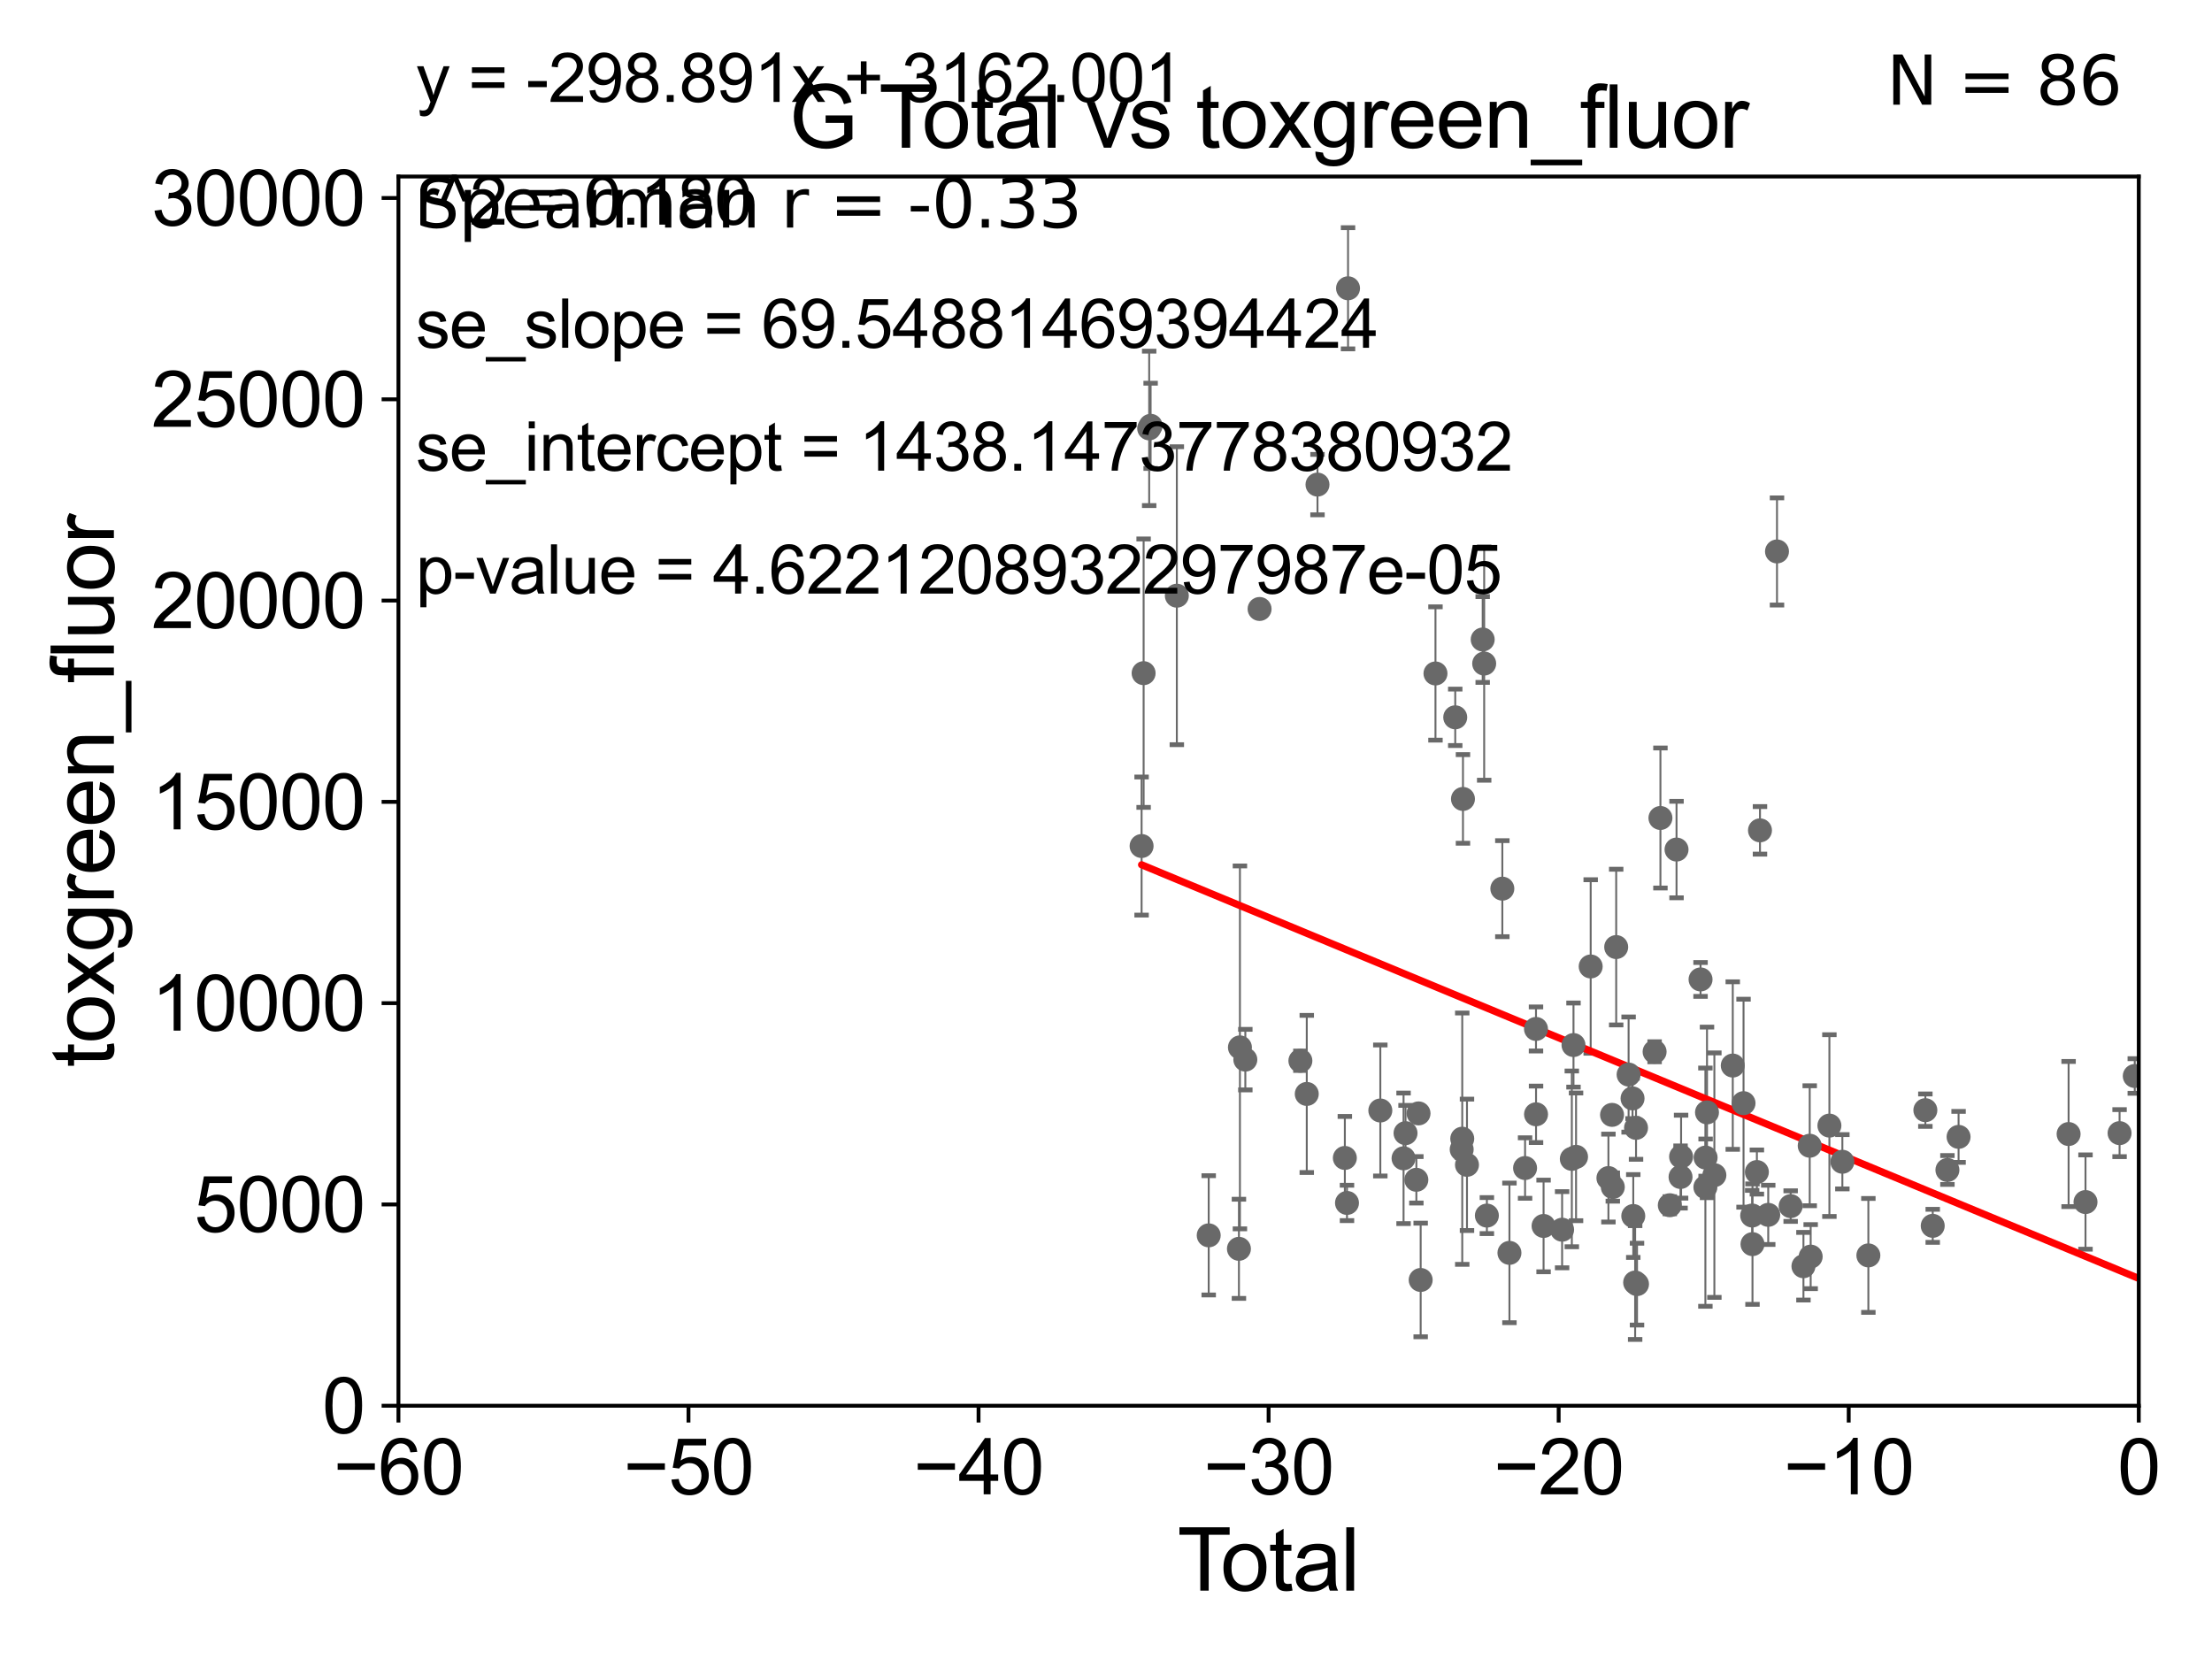 <?xml version="1.0" encoding="utf-8" standalone="no"?>
<!DOCTYPE svg PUBLIC "-//W3C//DTD SVG 1.1//EN"
  "http://www.w3.org/Graphics/SVG/1.1/DTD/svg11.dtd">
<svg xmlns:xlink="http://www.w3.org/1999/xlink" width="460.8pt" height="345.6pt" viewBox="0 0 460.8 345.6" xmlns="http://www.w3.org/2000/svg" version="1.1">
 <defs>
  <style type="text/css">*{stroke-linejoin: round; stroke-linecap: butt}</style>
 </defs>
 <g id="figure_1">
  <g id="patch_1">
   <path d="M 0 345.6 
L 460.8 345.6 
L 460.8 0 
L 0 0 
z
" style="fill: #ffffff"/>
  </g>
  <g id="axes_1">
   <g id="patch_2">
    <path d="M 83 292.84 
L 445.545 292.84 
L 445.545 36.775 
L 83 36.775 
z
" style="fill: #ffffff"/>
   </g>
   <g id="PathCollection_1">
    <defs>
     <path id="m5831e8739e" d="M 0 1.118 
C 0.297 1.118 0.581 1 0.791 0.791 
C 1 0.581 1.118 0.297 1.118 0 
C 1.118 -0.297 1 -0.581 0.791 -0.791 
C 0.581 -1 0.297 -1.118 0 -1.118 
C -0.297 -1.118 -0.581 -1 -0.791 -0.791 
C -1 -0.581 -1.118 -0.297 -1.118 0 
C -1.118 0.297 -1 0.581 -0.791 0.791 
C -0.581 1 -0.297 1.118 0 1.118 
z
" style="stroke: #696969"/>
    </defs>
    <g clip-path="url(#p88cb79b6e3)">
     <use xlink:href="#m5831e8739e" x="444.711" y="224.149" style="fill: #696969; stroke: #696969"/>
     <use xlink:href="#m5831e8739e" x="262.395" y="126.86" style="fill: #696969; stroke: #696969"/>
     <use xlink:href="#m5831e8739e" x="319.976" y="214.346" style="fill: #696969; stroke: #696969"/>
     <use xlink:href="#m5831e8739e" x="319.985" y="232.13" style="fill: #696969; stroke: #696969"/>
     <use xlink:href="#m5831e8739e" x="259.426" y="220.737" style="fill: #696969; stroke: #696969"/>
     <use xlink:href="#m5831e8739e" x="258.3" y="218.193" style="fill: #696969; stroke: #696969"/>
     <use xlink:href="#m5831e8739e" x="258.092" y="260.152" style="fill: #696969; stroke: #696969"/>
     <use xlink:href="#m5831e8739e" x="321.555" y="255.389" style="fill: #696969; stroke: #696969"/>
     <use xlink:href="#m5831e8739e" x="325.417" y="256.17" style="fill: #696969; stroke: #696969"/>
     <use xlink:href="#m5831e8739e" x="317.701" y="243.324" style="fill: #696969; stroke: #696969"/>
     <use xlink:href="#m5831e8739e" x="327.439" y="241.414" style="fill: #696969; stroke: #696969"/>
     <use xlink:href="#m5831e8739e" x="328.319" y="240.991" style="fill: #696969; stroke: #696969"/>
     <use xlink:href="#m5831e8739e" x="251.796" y="257.345" style="fill: #696969; stroke: #696969"/>
     <use xlink:href="#m5831e8739e" x="331.369" y="201.333" style="fill: #696969; stroke: #696969"/>
     <use xlink:href="#m5831e8739e" x="335.063" y="245.411" style="fill: #696969; stroke: #696969"/>
     <use xlink:href="#m5831e8739e" x="335.818" y="232.249" style="fill: #696969; stroke: #696969"/>
     <use xlink:href="#m5831e8739e" x="287.547" y="231.337" style="fill: #696969; stroke: #696969"/>
     <use xlink:href="#m5831e8739e" x="336.683" y="197.292" style="fill: #696969; stroke: #696969"/>
     <use xlink:href="#m5831e8739e" x="245.156" y="124.093" style="fill: #696969; stroke: #696969"/>
     <use xlink:href="#m5831e8739e" x="327.789" y="217.703" style="fill: #696969; stroke: #696969"/>
     <use xlink:href="#m5831e8739e" x="314.444" y="260.996" style="fill: #696969; stroke: #696969"/>
     <use xlink:href="#m5831e8739e" x="312.964" y="185.122" style="fill: #696969; stroke: #696969"/>
     <use xlink:href="#m5831e8739e" x="309.744" y="253.228" style="fill: #696969; stroke: #696969"/>
     <use xlink:href="#m5831e8739e" x="292.387" y="241.298" style="fill: #696969; stroke: #696969"/>
     <use xlink:href="#m5831e8739e" x="292.798" y="236.054" style="fill: #696969; stroke: #696969"/>
     <use xlink:href="#m5831e8739e" x="295.053" y="245.773" style="fill: #696969; stroke: #696969"/>
     <use xlink:href="#m5831e8739e" x="295.507" y="231.942" style="fill: #696969; stroke: #696969"/>
     <use xlink:href="#m5831e8739e" x="280.821" y="60.054" style="fill: #696969; stroke: #696969"/>
     <use xlink:href="#m5831e8739e" x="280.603" y="250.593" style="fill: #696969; stroke: #696969"/>
     <use xlink:href="#m5831e8739e" x="280.156" y="241.221" style="fill: #696969; stroke: #696969"/>
     <use xlink:href="#m5831e8739e" x="295.952" y="266.64" style="fill: #696969; stroke: #696969"/>
     <use xlink:href="#m5831e8739e" x="299.036" y="140.296" style="fill: #696969; stroke: #696969"/>
     <use xlink:href="#m5831e8739e" x="274.459" y="100.95" style="fill: #696969; stroke: #696969"/>
     <use xlink:href="#m5831e8739e" x="303.153" y="149.431" style="fill: #696969; stroke: #696969"/>
     <use xlink:href="#m5831e8739e" x="272.223" y="227.887" style="fill: #696969; stroke: #696969"/>
     <use xlink:href="#m5831e8739e" x="304.495" y="239.45" style="fill: #696969; stroke: #696969"/>
     <use xlink:href="#m5831e8739e" x="270.894" y="220.978" style="fill: #696969; stroke: #696969"/>
     <use xlink:href="#m5831e8739e" x="304.613" y="237.211" style="fill: #696969; stroke: #696969"/>
     <use xlink:href="#m5831e8739e" x="304.763" y="166.435" style="fill: #696969; stroke: #696969"/>
     <use xlink:href="#m5831e8739e" x="305.599" y="242.656" style="fill: #696969; stroke: #696969"/>
     <use xlink:href="#m5831e8739e" x="308.872" y="133.218" style="fill: #696969; stroke: #696969"/>
     <use xlink:href="#m5831e8739e" x="309.182" y="138.234" style="fill: #696969; stroke: #696969"/>
     <use xlink:href="#m5831e8739e" x="339.268" y="223.851" style="fill: #696969; stroke: #696969"/>
     <use xlink:href="#m5831e8739e" x="340.09" y="228.822" style="fill: #696969; stroke: #696969"/>
     <use xlink:href="#m5831e8739e" x="335.977" y="247.283" style="fill: #696969; stroke: #696969"/>
     <use xlink:href="#m5831e8739e" x="340.631" y="267.172" style="fill: #696969; stroke: #696969"/>
     <use xlink:href="#m5831e8739e" x="340.24" y="253.315" style="fill: #696969; stroke: #696969"/>
     <use xlink:href="#m5831e8739e" x="365.076" y="259.174" style="fill: #696969; stroke: #696969"/>
     <use xlink:href="#m5831e8739e" x="365.991" y="244.156" style="fill: #696969; stroke: #696969"/>
     <use xlink:href="#m5831e8739e" x="366.636" y="172.979" style="fill: #696969; stroke: #696969"/>
     <use xlink:href="#m5831e8739e" x="368.355" y="253.076" style="fill: #696969; stroke: #696969"/>
     <use xlink:href="#m5831e8739e" x="370.181" y="114.876" style="fill: #696969; stroke: #696969"/>
     <use xlink:href="#m5831e8739e" x="373.026" y="251.258" style="fill: #696969; stroke: #696969"/>
     <use xlink:href="#m5831e8739e" x="375.69" y="263.778" style="fill: #696969; stroke: #696969"/>
     <use xlink:href="#m5831e8739e" x="376.997" y="238.678" style="fill: #696969; stroke: #696969"/>
     <use xlink:href="#m5831e8739e" x="363.21" y="229.811" style="fill: #696969; stroke: #696969"/>
     <use xlink:href="#m5831e8739e" x="377.197" y="261.775" style="fill: #696969; stroke: #696969"/>
     <use xlink:href="#m5831e8739e" x="383.799" y="242.015" style="fill: #696969; stroke: #696969"/>
     <use xlink:href="#m5831e8739e" x="389.215" y="261.523" style="fill: #696969; stroke: #696969"/>
     <use xlink:href="#m5831e8739e" x="401.088" y="231.271" style="fill: #696969; stroke: #696969"/>
     <use xlink:href="#m5831e8739e" x="402.623" y="255.364" style="fill: #696969; stroke: #696969"/>
     <use xlink:href="#m5831e8739e" x="405.683" y="243.729" style="fill: #696969; stroke: #696969"/>
     <use xlink:href="#m5831e8739e" x="408.008" y="236.833" style="fill: #696969; stroke: #696969"/>
     <use xlink:href="#m5831e8739e" x="430.927" y="236.239" style="fill: #696969; stroke: #696969"/>
     <use xlink:href="#m5831e8739e" x="434.449" y="250.41" style="fill: #696969; stroke: #696969"/>
     <use xlink:href="#m5831e8739e" x="441.547" y="236.052" style="fill: #696969; stroke: #696969"/>
     <use xlink:href="#m5831e8739e" x="381.098" y="234.483" style="fill: #696969; stroke: #696969"/>
     <use xlink:href="#m5831e8739e" x="360.966" y="221.974" style="fill: #696969; stroke: #696969"/>
     <use xlink:href="#m5831e8739e" x="365.01" y="253.215" style="fill: #696969; stroke: #696969"/>
     <use xlink:href="#m5831e8739e" x="355.599" y="231.731" style="fill: #696969; stroke: #696969"/>
     <use xlink:href="#m5831e8739e" x="344.685" y="219.1" style="fill: #696969; stroke: #696969"/>
     <use xlink:href="#m5831e8739e" x="340.816" y="234.958" style="fill: #696969; stroke: #696969"/>
     <use xlink:href="#m5831e8739e" x="357.135" y="244.806" style="fill: #696969; stroke: #696969"/>
     <use xlink:href="#m5831e8739e" x="237.815" y="176.243" style="fill: #696969; stroke: #696969"/>
     <use xlink:href="#m5831e8739e" x="345.898" y="170.402" style="fill: #696969; stroke: #696969"/>
     <use xlink:href="#m5831e8739e" x="347.85" y="251.071" style="fill: #696969; stroke: #696969"/>
     <use xlink:href="#m5831e8739e" x="349.252" y="176.976" style="fill: #696969; stroke: #696969"/>
     <use xlink:href="#m5831e8739e" x="350.088" y="245.19" style="fill: #696969; stroke: #696969"/>
     <use xlink:href="#m5831e8739e" x="341.019" y="267.506" style="fill: #696969; stroke: #696969"/>
     <use xlink:href="#m5831e8739e" x="238.237" y="140.234" style="fill: #696969; stroke: #696969"/>
     <use xlink:href="#m5831e8739e" x="239.395" y="89.24" style="fill: #696969; stroke: #696969"/>
     <use xlink:href="#m5831e8739e" x="354.255" y="204.035" style="fill: #696969; stroke: #696969"/>
     <use xlink:href="#m5831e8739e" x="355.264" y="247.308" style="fill: #696969; stroke: #696969"/>
     <use xlink:href="#m5831e8739e" x="239.696" y="88.704" style="fill: #696969; stroke: #696969"/>
     <use xlink:href="#m5831e8739e" x="355.309" y="241.145" style="fill: #696969; stroke: #696969"/>
     <use xlink:href="#m5831e8739e" x="350.202" y="240.953" style="fill: #696969; stroke: #696969"/>
    </g>
   </g>
   <g id="matplotlib.axis_1">
    <g id="xtick_1">
     <g id="line2d_1">
      <defs>
       <path id="mee9e5759d4" d="M 0 0 
L 0 3.5 
" style="stroke: #000000; stroke-width: 0.8"/>
      </defs>
      <g>
       <use xlink:href="#mee9e5759d4" x="83" y="292.84" style="stroke: #000000; stroke-width: 0.8"/>
      </g>
     </g>
     <g id="text_1">
      <!-- −60 -->
      <g transform="translate(69.43 311.293)scale(0.16 -0.16)">
       <defs>
        <path id="ArialMT-2212" d="M 3381 1997 
L 356 1997 
L 356 2522 
L 3381 2522 
L 3381 1997 
z
" transform="scale(0.016)"/>
        <path id="ArialMT-36" d="M 3184 3459 
L 2625 3416 
Q 2550 3747 2413 3897 
Q 2184 4138 1850 4138 
Q 1581 4138 1378 3988 
Q 1113 3794 959 3422 
Q 806 3050 800 2363 
Q 1003 2672 1297 2822 
Q 1591 2972 1913 2972 
Q 2475 2972 2870 2558 
Q 3266 2144 3266 1488 
Q 3266 1056 3080 686 
Q 2894 316 2569 119 
Q 2244 -78 1831 -78 
Q 1128 -78 684 439 
Q 241 956 241 2144 
Q 241 3472 731 4075 
Q 1159 4600 1884 4600 
Q 2425 4600 2770 4297 
Q 3116 3994 3184 3459 
z
M 888 1484 
Q 888 1194 1011 928 
Q 1134 663 1356 523 
Q 1578 384 1822 384 
Q 2178 384 2434 671 
Q 2691 959 2691 1453 
Q 2691 1928 2437 2201 
Q 2184 2475 1800 2475 
Q 1419 2475 1153 2201 
Q 888 1928 888 1484 
z
" transform="scale(0.016)"/>
        <path id="ArialMT-30" d="M 266 2259 
Q 266 3072 433 3567 
Q 600 4063 929 4331 
Q 1259 4600 1759 4600 
Q 2128 4600 2406 4451 
Q 2684 4303 2865 4023 
Q 3047 3744 3150 3342 
Q 3253 2941 3253 2259 
Q 3253 1453 3087 958 
Q 2922 463 2592 192 
Q 2263 -78 1759 -78 
Q 1097 -78 719 397 
Q 266 969 266 2259 
z
M 844 2259 
Q 844 1131 1108 757 
Q 1372 384 1759 384 
Q 2147 384 2411 759 
Q 2675 1134 2675 2259 
Q 2675 3391 2411 3762 
Q 2147 4134 1753 4134 
Q 1366 4134 1134 3806 
Q 844 3388 844 2259 
z
" transform="scale(0.016)"/>
       </defs>
       <use xlink:href="#ArialMT-2212"/>
       <use xlink:href="#ArialMT-36" x="58.398"/>
       <use xlink:href="#ArialMT-30" x="114.014"/>
      </g>
     </g>
    </g>
    <g id="xtick_2">
     <g id="line2d_2">
      <g>
       <use xlink:href="#mee9e5759d4" x="143.424" y="292.84" style="stroke: #000000; stroke-width: 0.8"/>
      </g>
     </g>
     <g id="text_2">
      <!-- −50 -->
      <g transform="translate(129.854 311.293)scale(0.16 -0.16)">
       <defs>
        <path id="ArialMT-35" d="M 266 1200 
L 856 1250 
Q 922 819 1161 601 
Q 1400 384 1738 384 
Q 2144 384 2425 690 
Q 2706 997 2706 1503 
Q 2706 1984 2436 2262 
Q 2166 2541 1728 2541 
Q 1456 2541 1237 2417 
Q 1019 2294 894 2097 
L 366 2166 
L 809 4519 
L 3088 4519 
L 3088 3981 
L 1259 3981 
L 1013 2750 
Q 1425 3038 1878 3038 
Q 2478 3038 2890 2622 
Q 3303 2206 3303 1553 
Q 3303 931 2941 478 
Q 2500 -78 1738 -78 
Q 1113 -78 717 272 
Q 322 622 266 1200 
z
" transform="scale(0.016)"/>
       </defs>
       <use xlink:href="#ArialMT-2212"/>
       <use xlink:href="#ArialMT-35" x="58.398"/>
       <use xlink:href="#ArialMT-30" x="114.014"/>
      </g>
     </g>
    </g>
    <g id="xtick_3">
     <g id="line2d_3">
      <g>
       <use xlink:href="#mee9e5759d4" x="203.848" y="292.84" style="stroke: #000000; stroke-width: 0.8"/>
      </g>
     </g>
     <g id="text_3">
      <!-- −40 -->
      <g transform="translate(190.278 311.293)scale(0.16 -0.16)">
       <defs>
        <path id="ArialMT-34" d="M 2069 0 
L 2069 1097 
L 81 1097 
L 81 1613 
L 2172 4581 
L 2631 4581 
L 2631 1613 
L 3250 1613 
L 3250 1097 
L 2631 1097 
L 2631 0 
L 2069 0 
z
M 2069 1613 
L 2069 3678 
L 634 1613 
L 2069 1613 
z
" transform="scale(0.016)"/>
       </defs>
       <use xlink:href="#ArialMT-2212"/>
       <use xlink:href="#ArialMT-34" x="58.398"/>
       <use xlink:href="#ArialMT-30" x="114.014"/>
      </g>
     </g>
    </g>
    <g id="xtick_4">
     <g id="line2d_4">
      <g>
       <use xlink:href="#mee9e5759d4" x="264.272" y="292.84" style="stroke: #000000; stroke-width: 0.8"/>
      </g>
     </g>
     <g id="text_4">
      <!-- −30 -->
      <g transform="translate(250.702 311.293)scale(0.16 -0.16)">
       <defs>
        <path id="ArialMT-33" d="M 269 1209 
L 831 1284 
Q 928 806 1161 595 
Q 1394 384 1728 384 
Q 2125 384 2398 659 
Q 2672 934 2672 1341 
Q 2672 1728 2419 1979 
Q 2166 2231 1775 2231 
Q 1616 2231 1378 2169 
L 1441 2663 
Q 1497 2656 1531 2656 
Q 1891 2656 2178 2843 
Q 2466 3031 2466 3422 
Q 2466 3731 2256 3934 
Q 2047 4138 1716 4138 
Q 1388 4138 1169 3931 
Q 950 3725 888 3313 
L 325 3413 
Q 428 3978 793 4289 
Q 1159 4600 1703 4600 
Q 2078 4600 2393 4439 
Q 2709 4278 2876 4000 
Q 3044 3722 3044 3409 
Q 3044 3113 2884 2869 
Q 2725 2625 2413 2481 
Q 2819 2388 3044 2092 
Q 3269 1797 3269 1353 
Q 3269 753 2831 336 
Q 2394 -81 1725 -81 
Q 1122 -81 723 278 
Q 325 638 269 1209 
z
" transform="scale(0.016)"/>
       </defs>
       <use xlink:href="#ArialMT-2212"/>
       <use xlink:href="#ArialMT-33" x="58.398"/>
       <use xlink:href="#ArialMT-30" x="114.014"/>
      </g>
     </g>
    </g>
    <g id="xtick_5">
     <g id="line2d_5">
      <g>
       <use xlink:href="#mee9e5759d4" x="324.697" y="292.84" style="stroke: #000000; stroke-width: 0.8"/>
      </g>
     </g>
     <g id="text_5">
      <!-- −20 -->
      <g transform="translate(311.127 311.293)scale(0.16 -0.16)">
       <defs>
        <path id="ArialMT-32" d="M 3222 541 
L 3222 0 
L 194 0 
Q 188 203 259 391 
Q 375 700 629 1000 
Q 884 1300 1366 1694 
Q 2113 2306 2375 2664 
Q 2638 3022 2638 3341 
Q 2638 3675 2398 3904 
Q 2159 4134 1775 4134 
Q 1369 4134 1125 3890 
Q 881 3647 878 3216 
L 300 3275 
Q 359 3922 746 4261 
Q 1134 4600 1788 4600 
Q 2447 4600 2831 4234 
Q 3216 3869 3216 3328 
Q 3216 3053 3103 2787 
Q 2991 2522 2730 2228 
Q 2469 1934 1863 1422 
Q 1356 997 1212 845 
Q 1069 694 975 541 
L 3222 541 
z
" transform="scale(0.016)"/>
       </defs>
       <use xlink:href="#ArialMT-2212"/>
       <use xlink:href="#ArialMT-32" x="58.398"/>
       <use xlink:href="#ArialMT-30" x="114.014"/>
      </g>
     </g>
    </g>
    <g id="xtick_6">
     <g id="line2d_6">
      <g>
       <use xlink:href="#mee9e5759d4" x="385.121" y="292.84" style="stroke: #000000; stroke-width: 0.8"/>
      </g>
     </g>
     <g id="text_6">
      <!-- −10 -->
      <g transform="translate(371.551 311.293)scale(0.16 -0.16)">
       <defs>
        <path id="ArialMT-31" d="M 2384 0 
L 1822 0 
L 1822 3584 
Q 1619 3391 1289 3197 
Q 959 3003 697 2906 
L 697 3450 
Q 1169 3672 1522 3987 
Q 1875 4303 2022 4600 
L 2384 4600 
L 2384 0 
z
" transform="scale(0.016)"/>
       </defs>
       <use xlink:href="#ArialMT-2212"/>
       <use xlink:href="#ArialMT-31" x="58.398"/>
       <use xlink:href="#ArialMT-30" x="114.014"/>
      </g>
     </g>
    </g>
    <g id="xtick_7">
     <g id="line2d_7">
      <g>
       <use xlink:href="#mee9e5759d4" x="445.545" y="292.84" style="stroke: #000000; stroke-width: 0.8"/>
      </g>
     </g>
     <g id="text_7">
      <!-- 0 -->
      <g transform="translate(441.096 311.293)scale(0.16 -0.16)">
       <use xlink:href="#ArialMT-30"/>
      </g>
     </g>
    </g>
    <g id="text_8">
     <!-- Total -->
     <g transform="translate(245.267 331.357)scale(0.18 -0.18)">
      <defs>
       <path id="ArialMT-54" d="M 1659 0 
L 1659 4041 
L 150 4041 
L 150 4581 
L 3781 4581 
L 3781 4041 
L 2266 4041 
L 2266 0 
L 1659 0 
z
" transform="scale(0.016)"/>
       <path id="ArialMT-6f" d="M 213 1659 
Q 213 2581 725 3025 
Q 1153 3394 1769 3394 
Q 2453 3394 2887 2945 
Q 3322 2497 3322 1706 
Q 3322 1066 3130 698 
Q 2938 331 2570 128 
Q 2203 -75 1769 -75 
Q 1072 -75 642 372 
Q 213 819 213 1659 
z
M 791 1659 
Q 791 1022 1069 705 
Q 1347 388 1769 388 
Q 2188 388 2466 706 
Q 2744 1025 2744 1678 
Q 2744 2294 2464 2611 
Q 2184 2928 1769 2928 
Q 1347 2928 1069 2612 
Q 791 2297 791 1659 
z
" transform="scale(0.016)"/>
       <path id="ArialMT-74" d="M 1650 503 
L 1731 6 
Q 1494 -44 1306 -44 
Q 1000 -44 831 53 
Q 663 150 594 308 
Q 525 466 525 972 
L 525 2881 
L 113 2881 
L 113 3319 
L 525 3319 
L 525 4141 
L 1084 4478 
L 1084 3319 
L 1650 3319 
L 1650 2881 
L 1084 2881 
L 1084 941 
Q 1084 700 1114 631 
Q 1144 563 1211 522 
Q 1278 481 1403 481 
Q 1497 481 1650 503 
z
" transform="scale(0.016)"/>
       <path id="ArialMT-61" d="M 2588 409 
Q 2275 144 1986 34 
Q 1697 -75 1366 -75 
Q 819 -75 525 192 
Q 231 459 231 875 
Q 231 1119 342 1320 
Q 453 1522 633 1644 
Q 813 1766 1038 1828 
Q 1203 1872 1538 1913 
Q 2219 1994 2541 2106 
Q 2544 2222 2544 2253 
Q 2544 2597 2384 2738 
Q 2169 2928 1744 2928 
Q 1347 2928 1158 2789 
Q 969 2650 878 2297 
L 328 2372 
Q 403 2725 575 2942 
Q 747 3159 1072 3276 
Q 1397 3394 1825 3394 
Q 2250 3394 2515 3294 
Q 2781 3194 2906 3042 
Q 3031 2891 3081 2659 
Q 3109 2516 3109 2141 
L 3109 1391 
Q 3109 606 3145 398 
Q 3181 191 3288 0 
L 2700 0 
Q 2613 175 2588 409 
z
M 2541 1666 
Q 2234 1541 1622 1453 
Q 1275 1403 1131 1340 
Q 988 1278 909 1158 
Q 831 1038 831 891 
Q 831 666 1001 516 
Q 1172 366 1500 366 
Q 1825 366 2078 508 
Q 2331 650 2450 897 
Q 2541 1088 2541 1459 
L 2541 1666 
z
" transform="scale(0.016)"/>
       <path id="ArialMT-6c" d="M 409 0 
L 409 4581 
L 972 4581 
L 972 0 
L 409 0 
z
" transform="scale(0.016)"/>
      </defs>
      <use xlink:href="#ArialMT-54"/>
      <use xlink:href="#ArialMT-6f" x="49.959"/>
      <use xlink:href="#ArialMT-74" x="105.574"/>
      <use xlink:href="#ArialMT-61" x="133.357"/>
      <use xlink:href="#ArialMT-6c" x="188.973"/>
     </g>
    </g>
   </g>
   <g id="matplotlib.axis_2">
    <g id="ytick_1">
     <g id="line2d_8">
      <defs>
       <path id="m6603207d40" d="M 0 0 
L -3.5 0 
" style="stroke: #000000; stroke-width: 0.8"/>
      </defs>
      <g>
       <use xlink:href="#m6603207d40" x="83" y="292.84" style="stroke: #000000; stroke-width: 0.8"/>
      </g>
     </g>
     <g id="text_9">
      <!-- 0 -->
      <g transform="translate(67.103 298.566)scale(0.16 -0.16)">
       <use xlink:href="#ArialMT-30"/>
      </g>
     </g>
    </g>
    <g id="ytick_2">
     <g id="line2d_9">
      <g>
       <use xlink:href="#m6603207d40" x="83" y="250.908" style="stroke: #000000; stroke-width: 0.8"/>
      </g>
     </g>
     <g id="text_10">
      <!-- 5000 -->
      <g transform="translate(40.41 256.634)scale(0.16 -0.16)">
       <use xlink:href="#ArialMT-35"/>
       <use xlink:href="#ArialMT-30" x="55.615"/>
       <use xlink:href="#ArialMT-30" x="111.23"/>
       <use xlink:href="#ArialMT-30" x="166.846"/>
      </g>
     </g>
    </g>
    <g id="ytick_3">
     <g id="line2d_10">
      <g>
       <use xlink:href="#m6603207d40" x="83" y="208.976" style="stroke: #000000; stroke-width: 0.8"/>
      </g>
     </g>
     <g id="text_11">
      <!-- 10000 -->
      <g transform="translate(31.512 214.702)scale(0.16 -0.16)">
       <use xlink:href="#ArialMT-31"/>
       <use xlink:href="#ArialMT-30" x="55.615"/>
       <use xlink:href="#ArialMT-30" x="111.23"/>
       <use xlink:href="#ArialMT-30" x="166.846"/>
       <use xlink:href="#ArialMT-30" x="222.461"/>
      </g>
     </g>
    </g>
    <g id="ytick_4">
     <g id="line2d_11">
      <g>
       <use xlink:href="#m6603207d40" x="83" y="167.043" style="stroke: #000000; stroke-width: 0.8"/>
      </g>
     </g>
     <g id="text_12">
      <!-- 15000 -->
      <g transform="translate(31.512 172.77)scale(0.16 -0.16)">
       <use xlink:href="#ArialMT-31"/>
       <use xlink:href="#ArialMT-35" x="55.615"/>
       <use xlink:href="#ArialMT-30" x="111.23"/>
       <use xlink:href="#ArialMT-30" x="166.846"/>
       <use xlink:href="#ArialMT-30" x="222.461"/>
      </g>
     </g>
    </g>
    <g id="ytick_5">
     <g id="line2d_12">
      <g>
       <use xlink:href="#m6603207d40" x="83" y="125.111" style="stroke: #000000; stroke-width: 0.8"/>
      </g>
     </g>
     <g id="text_13">
      <!-- 20000 -->
      <g transform="translate(31.512 130.837)scale(0.16 -0.16)">
       <use xlink:href="#ArialMT-32"/>
       <use xlink:href="#ArialMT-30" x="55.615"/>
       <use xlink:href="#ArialMT-30" x="111.23"/>
       <use xlink:href="#ArialMT-30" x="166.846"/>
       <use xlink:href="#ArialMT-30" x="222.461"/>
      </g>
     </g>
    </g>
    <g id="ytick_6">
     <g id="line2d_13">
      <g>
       <use xlink:href="#m6603207d40" x="83" y="83.179" style="stroke: #000000; stroke-width: 0.8"/>
      </g>
     </g>
     <g id="text_14">
      <!-- 25000 -->
      <g transform="translate(31.512 88.905)scale(0.16 -0.16)">
       <use xlink:href="#ArialMT-32"/>
       <use xlink:href="#ArialMT-35" x="55.615"/>
       <use xlink:href="#ArialMT-30" x="111.23"/>
       <use xlink:href="#ArialMT-30" x="166.846"/>
       <use xlink:href="#ArialMT-30" x="222.461"/>
      </g>
     </g>
    </g>
    <g id="ytick_7">
     <g id="line2d_14">
      <g>
       <use xlink:href="#m6603207d40" x="83" y="41.247" style="stroke: #000000; stroke-width: 0.8"/>
      </g>
     </g>
     <g id="text_15">
      <!-- 30000 -->
      <g transform="translate(31.512 46.973)scale(0.16 -0.16)">
       <use xlink:href="#ArialMT-33"/>
       <use xlink:href="#ArialMT-30" x="55.615"/>
       <use xlink:href="#ArialMT-30" x="111.23"/>
       <use xlink:href="#ArialMT-30" x="166.846"/>
       <use xlink:href="#ArialMT-30" x="222.461"/>
      </g>
     </g>
    </g>
    <g id="text_16">
     <!-- toxgreen_fluor -->
     <g transform="translate(23.724 222.34)rotate(-90)scale(0.18 -0.18)">
      <defs>
       <path id="ArialMT-78" d="M 47 0 
L 1259 1725 
L 138 3319 
L 841 3319 
L 1350 2541 
Q 1494 2319 1581 2169 
Q 1719 2375 1834 2534 
L 2394 3319 
L 3066 3319 
L 1919 1756 
L 3153 0 
L 2463 0 
L 1781 1031 
L 1600 1309 
L 728 0 
L 47 0 
z
" transform="scale(0.016)"/>
       <path id="ArialMT-67" d="M 319 -275 
L 866 -356 
Q 900 -609 1056 -725 
Q 1266 -881 1628 -881 
Q 2019 -881 2231 -725 
Q 2444 -569 2519 -288 
Q 2563 -116 2559 434 
Q 2191 0 1641 0 
Q 956 0 581 494 
Q 206 988 206 1678 
Q 206 2153 378 2554 
Q 550 2956 876 3175 
Q 1203 3394 1644 3394 
Q 2231 3394 2613 2919 
L 2613 3319 
L 3131 3319 
L 3131 450 
Q 3131 -325 2973 -648 
Q 2816 -972 2473 -1159 
Q 2131 -1347 1631 -1347 
Q 1038 -1347 672 -1080 
Q 306 -813 319 -275 
z
M 784 1719 
Q 784 1066 1043 766 
Q 1303 466 1694 466 
Q 2081 466 2343 764 
Q 2606 1063 2606 1700 
Q 2606 2309 2336 2618 
Q 2066 2928 1684 2928 
Q 1309 2928 1046 2623 
Q 784 2319 784 1719 
z
" transform="scale(0.016)"/>
       <path id="ArialMT-72" d="M 416 0 
L 416 3319 
L 922 3319 
L 922 2816 
Q 1116 3169 1280 3281 
Q 1444 3394 1641 3394 
Q 1925 3394 2219 3213 
L 2025 2691 
Q 1819 2813 1613 2813 
Q 1428 2813 1281 2702 
Q 1134 2591 1072 2394 
Q 978 2094 978 1738 
L 978 0 
L 416 0 
z
" transform="scale(0.016)"/>
       <path id="ArialMT-65" d="M 2694 1069 
L 3275 997 
Q 3138 488 2766 206 
Q 2394 -75 1816 -75 
Q 1088 -75 661 373 
Q 234 822 234 1631 
Q 234 2469 665 2931 
Q 1097 3394 1784 3394 
Q 2450 3394 2872 2941 
Q 3294 2488 3294 1666 
Q 3294 1616 3291 1516 
L 816 1516 
Q 847 969 1125 678 
Q 1403 388 1819 388 
Q 2128 388 2347 550 
Q 2566 713 2694 1069 
z
M 847 1978 
L 2700 1978 
Q 2663 2397 2488 2606 
Q 2219 2931 1791 2931 
Q 1403 2931 1139 2672 
Q 875 2413 847 1978 
z
" transform="scale(0.016)"/>
       <path id="ArialMT-6e" d="M 422 0 
L 422 3319 
L 928 3319 
L 928 2847 
Q 1294 3394 1984 3394 
Q 2284 3394 2536 3286 
Q 2788 3178 2913 3003 
Q 3038 2828 3088 2588 
Q 3119 2431 3119 2041 
L 3119 0 
L 2556 0 
L 2556 2019 
Q 2556 2363 2490 2533 
Q 2425 2703 2258 2804 
Q 2091 2906 1866 2906 
Q 1506 2906 1245 2678 
Q 984 2450 984 1813 
L 984 0 
L 422 0 
z
" transform="scale(0.016)"/>
       <path id="ArialMT-5f" d="M -97 -1272 
L -97 -866 
L 3631 -866 
L 3631 -1272 
L -97 -1272 
z
" transform="scale(0.016)"/>
       <path id="ArialMT-66" d="M 556 0 
L 556 2881 
L 59 2881 
L 59 3319 
L 556 3319 
L 556 3672 
Q 556 4006 616 4169 
Q 697 4388 901 4523 
Q 1106 4659 1475 4659 
Q 1713 4659 2000 4603 
L 1916 4113 
Q 1741 4144 1584 4144 
Q 1328 4144 1222 4034 
Q 1116 3925 1116 3625 
L 1116 3319 
L 1763 3319 
L 1763 2881 
L 1116 2881 
L 1116 0 
L 556 0 
z
" transform="scale(0.016)"/>
       <path id="ArialMT-75" d="M 2597 0 
L 2597 488 
Q 2209 -75 1544 -75 
Q 1250 -75 995 37 
Q 741 150 617 320 
Q 494 491 444 738 
Q 409 903 409 1263 
L 409 3319 
L 972 3319 
L 972 1478 
Q 972 1038 1006 884 
Q 1059 663 1231 536 
Q 1403 409 1656 409 
Q 1909 409 2131 539 
Q 2353 669 2445 892 
Q 2538 1116 2538 1541 
L 2538 3319 
L 3100 3319 
L 3100 0 
L 2597 0 
z
" transform="scale(0.016)"/>
      </defs>
      <use xlink:href="#ArialMT-74"/>
      <use xlink:href="#ArialMT-6f" x="27.783"/>
      <use xlink:href="#ArialMT-78" x="83.398"/>
      <use xlink:href="#ArialMT-67" x="133.398"/>
      <use xlink:href="#ArialMT-72" x="189.014"/>
      <use xlink:href="#ArialMT-65" x="222.314"/>
      <use xlink:href="#ArialMT-65" x="277.93"/>
      <use xlink:href="#ArialMT-6e" x="333.545"/>
      <use xlink:href="#ArialMT-5f" x="389.16"/>
      <use xlink:href="#ArialMT-66" x="444.775"/>
      <use xlink:href="#ArialMT-6c" x="472.559"/>
      <use xlink:href="#ArialMT-75" x="494.775"/>
      <use xlink:href="#ArialMT-6f" x="550.391"/>
      <use xlink:href="#ArialMT-72" x="606.006"/>
     </g>
    </g>
   </g>
   <g id="LineCollection_1">
    <path d="M 444.711 227.752 
L 444.711 220.546 
" clip-path="url(#p88cb79b6e3)" style="fill: none; stroke: #696969; stroke-width: 0.4"/>
    <path d="M 262.395 127.433 
L 262.395 126.287 
" clip-path="url(#p88cb79b6e3)" style="fill: none; stroke: #696969; stroke-width: 0.4"/>
    <path d="M 319.976 218.933 
L 319.976 209.759 
" clip-path="url(#p88cb79b6e3)" style="fill: none; stroke: #696969; stroke-width: 0.4"/>
    <path d="M 319.985 238.009 
L 319.985 226.252 
" clip-path="url(#p88cb79b6e3)" style="fill: none; stroke: #696969; stroke-width: 0.4"/>
    <path d="M 259.426 227.045 
L 259.426 214.429 
" clip-path="url(#p88cb79b6e3)" style="fill: none; stroke: #696969; stroke-width: 0.4"/>
    <path d="M 258.3 255.99 
L 258.3 180.395 
" clip-path="url(#p88cb79b6e3)" style="fill: none; stroke: #696969; stroke-width: 0.4"/>
    <path d="M 258.092 270.479 
L 258.092 249.825 
" clip-path="url(#p88cb79b6e3)" style="fill: none; stroke: #696969; stroke-width: 0.4"/>
    <path d="M 321.555 264.935 
L 321.555 245.842 
" clip-path="url(#p88cb79b6e3)" style="fill: none; stroke: #696969; stroke-width: 0.4"/>
    <path d="M 325.417 264.106 
L 325.417 248.235 
" clip-path="url(#p88cb79b6e3)" style="fill: none; stroke: #696969; stroke-width: 0.4"/>
    <path d="M 317.701 249.625 
L 317.701 237.023 
" clip-path="url(#p88cb79b6e3)" style="fill: none; stroke: #696969; stroke-width: 0.4"/>
    <path d="M 327.439 259.719 
L 327.439 223.109 
" clip-path="url(#p88cb79b6e3)" style="fill: none; stroke: #696969; stroke-width: 0.4"/>
    <path d="M 328.319 254.291 
L 328.319 227.69 
" clip-path="url(#p88cb79b6e3)" style="fill: none; stroke: #696969; stroke-width: 0.4"/>
    <path d="M 251.796 269.768 
L 251.796 244.921 
" clip-path="url(#p88cb79b6e3)" style="fill: none; stroke: #696969; stroke-width: 0.4"/>
    <path d="M 331.369 219.402 
L 331.369 183.264 
" clip-path="url(#p88cb79b6e3)" style="fill: none; stroke: #696969; stroke-width: 0.4"/>
    <path d="M 335.063 254.561 
L 335.063 236.261 
" clip-path="url(#p88cb79b6e3)" style="fill: none; stroke: #696969; stroke-width: 0.4"/>
    <path d="M 335.818 232.828 
L 335.818 231.671 
" clip-path="url(#p88cb79b6e3)" style="fill: none; stroke: #696969; stroke-width: 0.4"/>
    <path d="M 287.547 244.983 
L 287.547 217.691 
" clip-path="url(#p88cb79b6e3)" style="fill: none; stroke: #696969; stroke-width: 0.4"/>
    <path d="M 336.683 213.509 
L 336.683 181.075 
" clip-path="url(#p88cb79b6e3)" style="fill: none; stroke: #696969; stroke-width: 0.4"/>
    <path d="M 245.156 155.126 
L 245.156 93.061 
" clip-path="url(#p88cb79b6e3)" style="fill: none; stroke: #696969; stroke-width: 0.4"/>
    <path d="M 327.789 226.46 
L 327.789 208.945 
" clip-path="url(#p88cb79b6e3)" style="fill: none; stroke: #696969; stroke-width: 0.4"/>
    <path d="M 314.444 275.536 
L 314.444 246.456 
" clip-path="url(#p88cb79b6e3)" style="fill: none; stroke: #696969; stroke-width: 0.4"/>
    <path d="M 312.964 195.125 
L 312.964 175.12 
" clip-path="url(#p88cb79b6e3)" style="fill: none; stroke: #696969; stroke-width: 0.4"/>
    <path d="M 309.744 256.978 
L 309.744 249.479 
" clip-path="url(#p88cb79b6e3)" style="fill: none; stroke: #696969; stroke-width: 0.4"/>
    <path d="M 292.387 254.894 
L 292.387 227.701 
" clip-path="url(#p88cb79b6e3)" style="fill: none; stroke: #696969; stroke-width: 0.4"/>
    <path d="M 292.798 241.833 
L 292.798 230.275 
" clip-path="url(#p88cb79b6e3)" style="fill: none; stroke: #696969; stroke-width: 0.4"/>
    <path d="M 295.053 250.612 
L 295.053 240.934 
" clip-path="url(#p88cb79b6e3)" style="fill: none; stroke: #696969; stroke-width: 0.4"/>
    <path d="M 295.507 232.712 
L 295.507 231.172 
" clip-path="url(#p88cb79b6e3)" style="fill: none; stroke: #696969; stroke-width: 0.4"/>
    <path d="M 280.821 72.677 
L 280.821 47.43 
" clip-path="url(#p88cb79b6e3)" style="fill: none; stroke: #696969; stroke-width: 0.4"/>
    <path d="M 280.603 254.274 
L 280.603 246.912 
" clip-path="url(#p88cb79b6e3)" style="fill: none; stroke: #696969; stroke-width: 0.4"/>
    <path d="M 280.156 249.868 
L 280.156 232.574 
" clip-path="url(#p88cb79b6e3)" style="fill: none; stroke: #696969; stroke-width: 0.4"/>
    <path d="M 295.952 278.475 
L 295.952 254.805 
" clip-path="url(#p88cb79b6e3)" style="fill: none; stroke: #696969; stroke-width: 0.4"/>
    <path d="M 299.036 154.183 
L 299.036 126.41 
" clip-path="url(#p88cb79b6e3)" style="fill: none; stroke: #696969; stroke-width: 0.4"/>
    <path d="M 274.459 107.242 
L 274.459 94.657 
" clip-path="url(#p88cb79b6e3)" style="fill: none; stroke: #696969; stroke-width: 0.4"/>
    <path d="M 303.153 155.306 
L 303.153 143.557 
" clip-path="url(#p88cb79b6e3)" style="fill: none; stroke: #696969; stroke-width: 0.4"/>
    <path d="M 272.223 244.257 
L 272.223 211.516 
" clip-path="url(#p88cb79b6e3)" style="fill: none; stroke: #696969; stroke-width: 0.4"/>
    <path d="M 304.495 241.08 
L 304.495 237.82 
" clip-path="url(#p88cb79b6e3)" style="fill: none; stroke: #696969; stroke-width: 0.4"/>
    <path d="M 270.894 222.999 
L 270.894 218.957 
" clip-path="url(#p88cb79b6e3)" style="fill: none; stroke: #696969; stroke-width: 0.4"/>
    <path d="M 304.613 263.389 
L 304.613 211.032 
" clip-path="url(#p88cb79b6e3)" style="fill: none; stroke: #696969; stroke-width: 0.4"/>
    <path d="M 304.763 175.667 
L 304.763 157.202 
" clip-path="url(#p88cb79b6e3)" style="fill: none; stroke: #696969; stroke-width: 0.4"/>
    <path d="M 305.599 256.34 
L 305.599 228.971 
" clip-path="url(#p88cb79b6e3)" style="fill: none; stroke: #696969; stroke-width: 0.4"/>
    <path d="M 308.872 142.155 
L 308.872 124.281 
" clip-path="url(#p88cb79b6e3)" style="fill: none; stroke: #696969; stroke-width: 0.4"/>
    <path d="M 309.182 162.534 
L 309.182 113.935 
" clip-path="url(#p88cb79b6e3)" style="fill: none; stroke: #696969; stroke-width: 0.4"/>
    <path d="M 339.268 235.843 
L 339.268 211.858 
" clip-path="url(#p88cb79b6e3)" style="fill: none; stroke: #696969; stroke-width: 0.4"/>
    <path d="M 340.09 233.021 
L 340.09 224.622 
" clip-path="url(#p88cb79b6e3)" style="fill: none; stroke: #696969; stroke-width: 0.4"/>
    <path d="M 335.977 250.229 
L 335.977 244.337 
" clip-path="url(#p88cb79b6e3)" style="fill: none; stroke: #696969; stroke-width: 0.4"/>
    <path d="M 340.631 279.026 
L 340.631 255.319 
" clip-path="url(#p88cb79b6e3)" style="fill: none; stroke: #696969; stroke-width: 0.4"/>
    <path d="M 340.24 261.944 
L 340.24 244.687 
" clip-path="url(#p88cb79b6e3)" style="fill: none; stroke: #696969; stroke-width: 0.4"/>
    <path d="M 365.076 271.716 
L 365.076 246.633 
" clip-path="url(#p88cb79b6e3)" style="fill: none; stroke: #696969; stroke-width: 0.4"/>
    <path d="M 365.991 248.752 
L 365.991 239.56 
" clip-path="url(#p88cb79b6e3)" style="fill: none; stroke: #696969; stroke-width: 0.4"/>
    <path d="M 366.636 177.93 
L 366.636 168.027 
" clip-path="url(#p88cb79b6e3)" style="fill: none; stroke: #696969; stroke-width: 0.4"/>
    <path d="M 368.355 259.244 
L 368.355 246.908 
" clip-path="url(#p88cb79b6e3)" style="fill: none; stroke: #696969; stroke-width: 0.4"/>
    <path d="M 370.181 126.036 
L 370.181 103.717 
" clip-path="url(#p88cb79b6e3)" style="fill: none; stroke: #696969; stroke-width: 0.4"/>
    <path d="M 373.026 254.445 
L 373.026 248.072 
" clip-path="url(#p88cb79b6e3)" style="fill: none; stroke: #696969; stroke-width: 0.4"/>
    <path d="M 375.69 270.821 
L 375.69 256.735 
" clip-path="url(#p88cb79b6e3)" style="fill: none; stroke: #696969; stroke-width: 0.4"/>
    <path d="M 376.997 251.171 
L 376.997 226.185 
" clip-path="url(#p88cb79b6e3)" style="fill: none; stroke: #696969; stroke-width: 0.4"/>
    <path d="M 363.21 251.473 
L 363.21 208.149 
" clip-path="url(#p88cb79b6e3)" style="fill: none; stroke: #696969; stroke-width: 0.4"/>
    <path d="M 377.197 268.449 
L 377.197 255.101 
" clip-path="url(#p88cb79b6e3)" style="fill: none; stroke: #696969; stroke-width: 0.4"/>
    <path d="M 383.799 247.669 
L 383.799 236.361 
" clip-path="url(#p88cb79b6e3)" style="fill: none; stroke: #696969; stroke-width: 0.4"/>
    <path d="M 389.215 273.386 
L 389.215 249.66 
" clip-path="url(#p88cb79b6e3)" style="fill: none; stroke: #696969; stroke-width: 0.4"/>
    <path d="M 401.088 234.647 
L 401.088 227.894 
" clip-path="url(#p88cb79b6e3)" style="fill: none; stroke: #696969; stroke-width: 0.4"/>
    <path d="M 402.623 258.806 
L 402.623 251.922 
" clip-path="url(#p88cb79b6e3)" style="fill: none; stroke: #696969; stroke-width: 0.4"/>
    <path d="M 405.683 246.735 
L 405.683 240.723 
" clip-path="url(#p88cb79b6e3)" style="fill: none; stroke: #696969; stroke-width: 0.4"/>
    <path d="M 408.008 242.14 
L 408.008 231.527 
" clip-path="url(#p88cb79b6e3)" style="fill: none; stroke: #696969; stroke-width: 0.4"/>
    <path d="M 430.927 251.354 
L 430.927 221.124 
" clip-path="url(#p88cb79b6e3)" style="fill: none; stroke: #696969; stroke-width: 0.4"/>
    <path d="M 434.449 260.231 
L 434.449 240.589 
" clip-path="url(#p88cb79b6e3)" style="fill: none; stroke: #696969; stroke-width: 0.4"/>
    <path d="M 441.547 240.951 
L 441.547 231.152 
" clip-path="url(#p88cb79b6e3)" style="fill: none; stroke: #696969; stroke-width: 0.4"/>
    <path d="M 381.098 253.412 
L 381.098 215.553 
" clip-path="url(#p88cb79b6e3)" style="fill: none; stroke: #696969; stroke-width: 0.4"/>
    <path d="M 360.966 239.422 
L 360.966 204.525 
" clip-path="url(#p88cb79b6e3)" style="fill: none; stroke: #696969; stroke-width: 0.4"/>
    <path d="M 365.01 258.454 
L 365.01 247.975 
" clip-path="url(#p88cb79b6e3)" style="fill: none; stroke: #696969; stroke-width: 0.4"/>
    <path d="M 355.599 249.499 
L 355.599 213.962 
" clip-path="url(#p88cb79b6e3)" style="fill: none; stroke: #696969; stroke-width: 0.4"/>
    <path d="M 344.685 221.188 
L 344.685 217.012 
" clip-path="url(#p88cb79b6e3)" style="fill: none; stroke: #696969; stroke-width: 0.4"/>
    <path d="M 340.816 241.503 
L 340.816 228.413 
" clip-path="url(#p88cb79b6e3)" style="fill: none; stroke: #696969; stroke-width: 0.4"/>
    <path d="M 357.135 270.271 
L 357.135 219.34 
" clip-path="url(#p88cb79b6e3)" style="fill: none; stroke: #696969; stroke-width: 0.4"/>
    <path d="M 237.815 190.626 
L 237.815 161.86 
" clip-path="url(#p88cb79b6e3)" style="fill: none; stroke: #696969; stroke-width: 0.4"/>
    <path d="M 345.898 184.987 
L 345.898 155.818 
" clip-path="url(#p88cb79b6e3)" style="fill: none; stroke: #696969; stroke-width: 0.4"/>
    <path d="M 347.85 252.853 
L 347.85 249.289 
" clip-path="url(#p88cb79b6e3)" style="fill: none; stroke: #696969; stroke-width: 0.4"/>
    <path d="M 349.252 187.026 
L 349.252 166.926 
" clip-path="url(#p88cb79b6e3)" style="fill: none; stroke: #696969; stroke-width: 0.4"/>
    <path d="M 350.088 251.667 
L 350.088 238.713 
" clip-path="url(#p88cb79b6e3)" style="fill: none; stroke: #696969; stroke-width: 0.4"/>
    <path d="M 341.019 276.028 
L 341.019 258.985 
" clip-path="url(#p88cb79b6e3)" style="fill: none; stroke: #696969; stroke-width: 0.4"/>
    <path d="M 238.237 168.191 
L 238.237 112.277 
" clip-path="url(#p88cb79b6e3)" style="fill: none; stroke: #696969; stroke-width: 0.4"/>
    <path d="M 239.395 105.321 
L 239.395 73.159 
" clip-path="url(#p88cb79b6e3)" style="fill: none; stroke: #696969; stroke-width: 0.4"/>
    <path d="M 354.255 207.56 
L 354.255 200.51 
" clip-path="url(#p88cb79b6e3)" style="fill: none; stroke: #696969; stroke-width: 0.4"/>
    <path d="M 355.264 272.125 
L 355.264 222.491 
" clip-path="url(#p88cb79b6e3)" style="fill: none; stroke: #696969; stroke-width: 0.4"/>
    <path d="M 239.696 97.582 
L 239.696 79.826 
" clip-path="url(#p88cb79b6e3)" style="fill: none; stroke: #696969; stroke-width: 0.4"/>
    <path d="M 355.309 245.019 
L 355.309 237.272 
" clip-path="url(#p88cb79b6e3)" style="fill: none; stroke: #696969; stroke-width: 0.4"/>
    <path d="M 350.202 249.592 
L 350.202 232.315 
" clip-path="url(#p88cb79b6e3)" style="fill: none; stroke: #696969; stroke-width: 0.4"/>
   </g>
   <g id="line2d_15">
    <defs>
     <path id="m29d8e185f9" d="M 1.5 0 
L -1.5 -0 
" style="stroke: #696969"/>
    </defs>
    <g clip-path="url(#p88cb79b6e3)">
     <use xlink:href="#m29d8e185f9" x="444.711" y="227.752" style="fill: #696969; stroke: #696969"/>
     <use xlink:href="#m29d8e185f9" x="262.395" y="127.433" style="fill: #696969; stroke: #696969"/>
     <use xlink:href="#m29d8e185f9" x="319.976" y="218.933" style="fill: #696969; stroke: #696969"/>
     <use xlink:href="#m29d8e185f9" x="319.985" y="238.009" style="fill: #696969; stroke: #696969"/>
     <use xlink:href="#m29d8e185f9" x="259.426" y="227.045" style="fill: #696969; stroke: #696969"/>
     <use xlink:href="#m29d8e185f9" x="258.3" y="255.99" style="fill: #696969; stroke: #696969"/>
     <use xlink:href="#m29d8e185f9" x="258.092" y="270.479" style="fill: #696969; stroke: #696969"/>
     <use xlink:href="#m29d8e185f9" x="321.555" y="264.935" style="fill: #696969; stroke: #696969"/>
     <use xlink:href="#m29d8e185f9" x="325.417" y="264.106" style="fill: #696969; stroke: #696969"/>
     <use xlink:href="#m29d8e185f9" x="317.701" y="249.625" style="fill: #696969; stroke: #696969"/>
     <use xlink:href="#m29d8e185f9" x="327.439" y="259.719" style="fill: #696969; stroke: #696969"/>
     <use xlink:href="#m29d8e185f9" x="328.319" y="254.291" style="fill: #696969; stroke: #696969"/>
     <use xlink:href="#m29d8e185f9" x="251.796" y="269.768" style="fill: #696969; stroke: #696969"/>
     <use xlink:href="#m29d8e185f9" x="331.369" y="219.402" style="fill: #696969; stroke: #696969"/>
     <use xlink:href="#m29d8e185f9" x="335.063" y="254.561" style="fill: #696969; stroke: #696969"/>
     <use xlink:href="#m29d8e185f9" x="335.818" y="232.828" style="fill: #696969; stroke: #696969"/>
     <use xlink:href="#m29d8e185f9" x="287.547" y="244.983" style="fill: #696969; stroke: #696969"/>
     <use xlink:href="#m29d8e185f9" x="336.683" y="213.509" style="fill: #696969; stroke: #696969"/>
     <use xlink:href="#m29d8e185f9" x="245.156" y="155.126" style="fill: #696969; stroke: #696969"/>
     <use xlink:href="#m29d8e185f9" x="327.789" y="226.46" style="fill: #696969; stroke: #696969"/>
     <use xlink:href="#m29d8e185f9" x="314.444" y="275.536" style="fill: #696969; stroke: #696969"/>
     <use xlink:href="#m29d8e185f9" x="312.964" y="195.125" style="fill: #696969; stroke: #696969"/>
     <use xlink:href="#m29d8e185f9" x="309.744" y="256.978" style="fill: #696969; stroke: #696969"/>
     <use xlink:href="#m29d8e185f9" x="292.387" y="254.894" style="fill: #696969; stroke: #696969"/>
     <use xlink:href="#m29d8e185f9" x="292.798" y="241.833" style="fill: #696969; stroke: #696969"/>
     <use xlink:href="#m29d8e185f9" x="295.053" y="250.612" style="fill: #696969; stroke: #696969"/>
     <use xlink:href="#m29d8e185f9" x="295.507" y="232.712" style="fill: #696969; stroke: #696969"/>
     <use xlink:href="#m29d8e185f9" x="280.821" y="72.677" style="fill: #696969; stroke: #696969"/>
     <use xlink:href="#m29d8e185f9" x="280.603" y="254.274" style="fill: #696969; stroke: #696969"/>
     <use xlink:href="#m29d8e185f9" x="280.156" y="249.868" style="fill: #696969; stroke: #696969"/>
     <use xlink:href="#m29d8e185f9" x="295.952" y="278.475" style="fill: #696969; stroke: #696969"/>
     <use xlink:href="#m29d8e185f9" x="299.036" y="154.183" style="fill: #696969; stroke: #696969"/>
     <use xlink:href="#m29d8e185f9" x="274.459" y="107.242" style="fill: #696969; stroke: #696969"/>
     <use xlink:href="#m29d8e185f9" x="303.153" y="155.306" style="fill: #696969; stroke: #696969"/>
     <use xlink:href="#m29d8e185f9" x="272.223" y="244.257" style="fill: #696969; stroke: #696969"/>
     <use xlink:href="#m29d8e185f9" x="304.495" y="241.08" style="fill: #696969; stroke: #696969"/>
     <use xlink:href="#m29d8e185f9" x="270.894" y="222.999" style="fill: #696969; stroke: #696969"/>
     <use xlink:href="#m29d8e185f9" x="304.613" y="263.389" style="fill: #696969; stroke: #696969"/>
     <use xlink:href="#m29d8e185f9" x="304.763" y="175.667" style="fill: #696969; stroke: #696969"/>
     <use xlink:href="#m29d8e185f9" x="305.599" y="256.34" style="fill: #696969; stroke: #696969"/>
     <use xlink:href="#m29d8e185f9" x="308.872" y="142.155" style="fill: #696969; stroke: #696969"/>
     <use xlink:href="#m29d8e185f9" x="309.182" y="162.534" style="fill: #696969; stroke: #696969"/>
     <use xlink:href="#m29d8e185f9" x="339.268" y="235.843" style="fill: #696969; stroke: #696969"/>
     <use xlink:href="#m29d8e185f9" x="340.09" y="233.021" style="fill: #696969; stroke: #696969"/>
     <use xlink:href="#m29d8e185f9" x="335.977" y="250.229" style="fill: #696969; stroke: #696969"/>
     <use xlink:href="#m29d8e185f9" x="340.631" y="279.026" style="fill: #696969; stroke: #696969"/>
     <use xlink:href="#m29d8e185f9" x="340.24" y="261.944" style="fill: #696969; stroke: #696969"/>
     <use xlink:href="#m29d8e185f9" x="365.076" y="271.716" style="fill: #696969; stroke: #696969"/>
     <use xlink:href="#m29d8e185f9" x="365.991" y="248.752" style="fill: #696969; stroke: #696969"/>
     <use xlink:href="#m29d8e185f9" x="366.636" y="177.93" style="fill: #696969; stroke: #696969"/>
     <use xlink:href="#m29d8e185f9" x="368.355" y="259.244" style="fill: #696969; stroke: #696969"/>
     <use xlink:href="#m29d8e185f9" x="370.181" y="126.036" style="fill: #696969; stroke: #696969"/>
     <use xlink:href="#m29d8e185f9" x="373.026" y="254.445" style="fill: #696969; stroke: #696969"/>
     <use xlink:href="#m29d8e185f9" x="375.69" y="270.821" style="fill: #696969; stroke: #696969"/>
     <use xlink:href="#m29d8e185f9" x="376.997" y="251.171" style="fill: #696969; stroke: #696969"/>
     <use xlink:href="#m29d8e185f9" x="363.21" y="251.473" style="fill: #696969; stroke: #696969"/>
     <use xlink:href="#m29d8e185f9" x="377.197" y="268.449" style="fill: #696969; stroke: #696969"/>
     <use xlink:href="#m29d8e185f9" x="383.799" y="247.669" style="fill: #696969; stroke: #696969"/>
     <use xlink:href="#m29d8e185f9" x="389.215" y="273.386" style="fill: #696969; stroke: #696969"/>
     <use xlink:href="#m29d8e185f9" x="401.088" y="234.647" style="fill: #696969; stroke: #696969"/>
     <use xlink:href="#m29d8e185f9" x="402.623" y="258.806" style="fill: #696969; stroke: #696969"/>
     <use xlink:href="#m29d8e185f9" x="405.683" y="246.735" style="fill: #696969; stroke: #696969"/>
     <use xlink:href="#m29d8e185f9" x="408.008" y="242.14" style="fill: #696969; stroke: #696969"/>
     <use xlink:href="#m29d8e185f9" x="430.927" y="251.354" style="fill: #696969; stroke: #696969"/>
     <use xlink:href="#m29d8e185f9" x="434.449" y="260.231" style="fill: #696969; stroke: #696969"/>
     <use xlink:href="#m29d8e185f9" x="441.547" y="240.951" style="fill: #696969; stroke: #696969"/>
     <use xlink:href="#m29d8e185f9" x="381.098" y="253.412" style="fill: #696969; stroke: #696969"/>
     <use xlink:href="#m29d8e185f9" x="360.966" y="239.422" style="fill: #696969; stroke: #696969"/>
     <use xlink:href="#m29d8e185f9" x="365.01" y="258.454" style="fill: #696969; stroke: #696969"/>
     <use xlink:href="#m29d8e185f9" x="355.599" y="249.499" style="fill: #696969; stroke: #696969"/>
     <use xlink:href="#m29d8e185f9" x="344.685" y="221.188" style="fill: #696969; stroke: #696969"/>
     <use xlink:href="#m29d8e185f9" x="340.816" y="241.503" style="fill: #696969; stroke: #696969"/>
     <use xlink:href="#m29d8e185f9" x="357.135" y="270.271" style="fill: #696969; stroke: #696969"/>
     <use xlink:href="#m29d8e185f9" x="237.815" y="190.626" style="fill: #696969; stroke: #696969"/>
     <use xlink:href="#m29d8e185f9" x="345.898" y="184.987" style="fill: #696969; stroke: #696969"/>
     <use xlink:href="#m29d8e185f9" x="347.85" y="252.853" style="fill: #696969; stroke: #696969"/>
     <use xlink:href="#m29d8e185f9" x="349.252" y="187.026" style="fill: #696969; stroke: #696969"/>
     <use xlink:href="#m29d8e185f9" x="350.088" y="251.667" style="fill: #696969; stroke: #696969"/>
     <use xlink:href="#m29d8e185f9" x="341.019" y="276.028" style="fill: #696969; stroke: #696969"/>
     <use xlink:href="#m29d8e185f9" x="238.237" y="168.191" style="fill: #696969; stroke: #696969"/>
     <use xlink:href="#m29d8e185f9" x="239.395" y="105.321" style="fill: #696969; stroke: #696969"/>
     <use xlink:href="#m29d8e185f9" x="354.255" y="207.56" style="fill: #696969; stroke: #696969"/>
     <use xlink:href="#m29d8e185f9" x="355.264" y="272.125" style="fill: #696969; stroke: #696969"/>
     <use xlink:href="#m29d8e185f9" x="239.696" y="97.582" style="fill: #696969; stroke: #696969"/>
     <use xlink:href="#m29d8e185f9" x="355.309" y="245.019" style="fill: #696969; stroke: #696969"/>
     <use xlink:href="#m29d8e185f9" x="350.202" y="249.592" style="fill: #696969; stroke: #696969"/>
    </g>
   </g>
   <g id="line2d_16">
    <g clip-path="url(#p88cb79b6e3)">
     <use xlink:href="#m29d8e185f9" x="444.711" y="220.546" style="fill: #696969; stroke: #696969"/>
     <use xlink:href="#m29d8e185f9" x="262.395" y="126.287" style="fill: #696969; stroke: #696969"/>
     <use xlink:href="#m29d8e185f9" x="319.976" y="209.759" style="fill: #696969; stroke: #696969"/>
     <use xlink:href="#m29d8e185f9" x="319.985" y="226.252" style="fill: #696969; stroke: #696969"/>
     <use xlink:href="#m29d8e185f9" x="259.426" y="214.429" style="fill: #696969; stroke: #696969"/>
     <use xlink:href="#m29d8e185f9" x="258.3" y="180.395" style="fill: #696969; stroke: #696969"/>
     <use xlink:href="#m29d8e185f9" x="258.092" y="249.825" style="fill: #696969; stroke: #696969"/>
     <use xlink:href="#m29d8e185f9" x="321.555" y="245.842" style="fill: #696969; stroke: #696969"/>
     <use xlink:href="#m29d8e185f9" x="325.417" y="248.235" style="fill: #696969; stroke: #696969"/>
     <use xlink:href="#m29d8e185f9" x="317.701" y="237.023" style="fill: #696969; stroke: #696969"/>
     <use xlink:href="#m29d8e185f9" x="327.439" y="223.109" style="fill: #696969; stroke: #696969"/>
     <use xlink:href="#m29d8e185f9" x="328.319" y="227.69" style="fill: #696969; stroke: #696969"/>
     <use xlink:href="#m29d8e185f9" x="251.796" y="244.921" style="fill: #696969; stroke: #696969"/>
     <use xlink:href="#m29d8e185f9" x="331.369" y="183.264" style="fill: #696969; stroke: #696969"/>
     <use xlink:href="#m29d8e185f9" x="335.063" y="236.261" style="fill: #696969; stroke: #696969"/>
     <use xlink:href="#m29d8e185f9" x="335.818" y="231.671" style="fill: #696969; stroke: #696969"/>
     <use xlink:href="#m29d8e185f9" x="287.547" y="217.691" style="fill: #696969; stroke: #696969"/>
     <use xlink:href="#m29d8e185f9" x="336.683" y="181.075" style="fill: #696969; stroke: #696969"/>
     <use xlink:href="#m29d8e185f9" x="245.156" y="93.061" style="fill: #696969; stroke: #696969"/>
     <use xlink:href="#m29d8e185f9" x="327.789" y="208.945" style="fill: #696969; stroke: #696969"/>
     <use xlink:href="#m29d8e185f9" x="314.444" y="246.456" style="fill: #696969; stroke: #696969"/>
     <use xlink:href="#m29d8e185f9" x="312.964" y="175.12" style="fill: #696969; stroke: #696969"/>
     <use xlink:href="#m29d8e185f9" x="309.744" y="249.479" style="fill: #696969; stroke: #696969"/>
     <use xlink:href="#m29d8e185f9" x="292.387" y="227.701" style="fill: #696969; stroke: #696969"/>
     <use xlink:href="#m29d8e185f9" x="292.798" y="230.275" style="fill: #696969; stroke: #696969"/>
     <use xlink:href="#m29d8e185f9" x="295.053" y="240.934" style="fill: #696969; stroke: #696969"/>
     <use xlink:href="#m29d8e185f9" x="295.507" y="231.172" style="fill: #696969; stroke: #696969"/>
     <use xlink:href="#m29d8e185f9" x="280.821" y="47.43" style="fill: #696969; stroke: #696969"/>
     <use xlink:href="#m29d8e185f9" x="280.603" y="246.912" style="fill: #696969; stroke: #696969"/>
     <use xlink:href="#m29d8e185f9" x="280.156" y="232.574" style="fill: #696969; stroke: #696969"/>
     <use xlink:href="#m29d8e185f9" x="295.952" y="254.805" style="fill: #696969; stroke: #696969"/>
     <use xlink:href="#m29d8e185f9" x="299.036" y="126.41" style="fill: #696969; stroke: #696969"/>
     <use xlink:href="#m29d8e185f9" x="274.459" y="94.657" style="fill: #696969; stroke: #696969"/>
     <use xlink:href="#m29d8e185f9" x="303.153" y="143.557" style="fill: #696969; stroke: #696969"/>
     <use xlink:href="#m29d8e185f9" x="272.223" y="211.516" style="fill: #696969; stroke: #696969"/>
     <use xlink:href="#m29d8e185f9" x="304.495" y="237.82" style="fill: #696969; stroke: #696969"/>
     <use xlink:href="#m29d8e185f9" x="270.894" y="218.957" style="fill: #696969; stroke: #696969"/>
     <use xlink:href="#m29d8e185f9" x="304.613" y="211.032" style="fill: #696969; stroke: #696969"/>
     <use xlink:href="#m29d8e185f9" x="304.763" y="157.202" style="fill: #696969; stroke: #696969"/>
     <use xlink:href="#m29d8e185f9" x="305.599" y="228.971" style="fill: #696969; stroke: #696969"/>
     <use xlink:href="#m29d8e185f9" x="308.872" y="124.281" style="fill: #696969; stroke: #696969"/>
     <use xlink:href="#m29d8e185f9" x="309.182" y="113.935" style="fill: #696969; stroke: #696969"/>
     <use xlink:href="#m29d8e185f9" x="339.268" y="211.858" style="fill: #696969; stroke: #696969"/>
     <use xlink:href="#m29d8e185f9" x="340.09" y="224.622" style="fill: #696969; stroke: #696969"/>
     <use xlink:href="#m29d8e185f9" x="335.977" y="244.337" style="fill: #696969; stroke: #696969"/>
     <use xlink:href="#m29d8e185f9" x="340.631" y="255.319" style="fill: #696969; stroke: #696969"/>
     <use xlink:href="#m29d8e185f9" x="340.24" y="244.687" style="fill: #696969; stroke: #696969"/>
     <use xlink:href="#m29d8e185f9" x="365.076" y="246.633" style="fill: #696969; stroke: #696969"/>
     <use xlink:href="#m29d8e185f9" x="365.991" y="239.56" style="fill: #696969; stroke: #696969"/>
     <use xlink:href="#m29d8e185f9" x="366.636" y="168.027" style="fill: #696969; stroke: #696969"/>
     <use xlink:href="#m29d8e185f9" x="368.355" y="246.908" style="fill: #696969; stroke: #696969"/>
     <use xlink:href="#m29d8e185f9" x="370.181" y="103.717" style="fill: #696969; stroke: #696969"/>
     <use xlink:href="#m29d8e185f9" x="373.026" y="248.072" style="fill: #696969; stroke: #696969"/>
     <use xlink:href="#m29d8e185f9" x="375.69" y="256.735" style="fill: #696969; stroke: #696969"/>
     <use xlink:href="#m29d8e185f9" x="376.997" y="226.185" style="fill: #696969; stroke: #696969"/>
     <use xlink:href="#m29d8e185f9" x="363.21" y="208.149" style="fill: #696969; stroke: #696969"/>
     <use xlink:href="#m29d8e185f9" x="377.197" y="255.101" style="fill: #696969; stroke: #696969"/>
     <use xlink:href="#m29d8e185f9" x="383.799" y="236.361" style="fill: #696969; stroke: #696969"/>
     <use xlink:href="#m29d8e185f9" x="389.215" y="249.66" style="fill: #696969; stroke: #696969"/>
     <use xlink:href="#m29d8e185f9" x="401.088" y="227.894" style="fill: #696969; stroke: #696969"/>
     <use xlink:href="#m29d8e185f9" x="402.623" y="251.922" style="fill: #696969; stroke: #696969"/>
     <use xlink:href="#m29d8e185f9" x="405.683" y="240.723" style="fill: #696969; stroke: #696969"/>
     <use xlink:href="#m29d8e185f9" x="408.008" y="231.527" style="fill: #696969; stroke: #696969"/>
     <use xlink:href="#m29d8e185f9" x="430.927" y="221.124" style="fill: #696969; stroke: #696969"/>
     <use xlink:href="#m29d8e185f9" x="434.449" y="240.589" style="fill: #696969; stroke: #696969"/>
     <use xlink:href="#m29d8e185f9" x="441.547" y="231.152" style="fill: #696969; stroke: #696969"/>
     <use xlink:href="#m29d8e185f9" x="381.098" y="215.553" style="fill: #696969; stroke: #696969"/>
     <use xlink:href="#m29d8e185f9" x="360.966" y="204.525" style="fill: #696969; stroke: #696969"/>
     <use xlink:href="#m29d8e185f9" x="365.01" y="247.975" style="fill: #696969; stroke: #696969"/>
     <use xlink:href="#m29d8e185f9" x="355.599" y="213.962" style="fill: #696969; stroke: #696969"/>
     <use xlink:href="#m29d8e185f9" x="344.685" y="217.012" style="fill: #696969; stroke: #696969"/>
     <use xlink:href="#m29d8e185f9" x="340.816" y="228.413" style="fill: #696969; stroke: #696969"/>
     <use xlink:href="#m29d8e185f9" x="357.135" y="219.34" style="fill: #696969; stroke: #696969"/>
     <use xlink:href="#m29d8e185f9" x="237.815" y="161.86" style="fill: #696969; stroke: #696969"/>
     <use xlink:href="#m29d8e185f9" x="345.898" y="155.818" style="fill: #696969; stroke: #696969"/>
     <use xlink:href="#m29d8e185f9" x="347.85" y="249.289" style="fill: #696969; stroke: #696969"/>
     <use xlink:href="#m29d8e185f9" x="349.252" y="166.926" style="fill: #696969; stroke: #696969"/>
     <use xlink:href="#m29d8e185f9" x="350.088" y="238.713" style="fill: #696969; stroke: #696969"/>
     <use xlink:href="#m29d8e185f9" x="341.019" y="258.985" style="fill: #696969; stroke: #696969"/>
     <use xlink:href="#m29d8e185f9" x="238.237" y="112.277" style="fill: #696969; stroke: #696969"/>
     <use xlink:href="#m29d8e185f9" x="239.395" y="73.159" style="fill: #696969; stroke: #696969"/>
     <use xlink:href="#m29d8e185f9" x="354.255" y="200.51" style="fill: #696969; stroke: #696969"/>
     <use xlink:href="#m29d8e185f9" x="355.264" y="222.491" style="fill: #696969; stroke: #696969"/>
     <use xlink:href="#m29d8e185f9" x="239.696" y="79.826" style="fill: #696969; stroke: #696969"/>
     <use xlink:href="#m29d8e185f9" x="355.309" y="237.272" style="fill: #696969; stroke: #696969"/>
     <use xlink:href="#m29d8e185f9" x="350.202" y="232.315" style="fill: #696969; stroke: #696969"/>
    </g>
   </g>
   <g id="line2d_17">
    <path d="M 444.711 265.976 
L 262.395 190.344 
L 319.976 214.231 
L 319.985 214.235 
L 259.426 189.113 
L 258.3 188.645 
L 258.092 188.559 
L 321.555 214.886 
L 325.417 216.488 
L 317.701 213.287 
L 327.439 217.327 
L 328.319 217.692 
L 251.796 185.947 
L 331.369 218.957 
L 335.063 220.49 
L 335.818 220.803 
L 287.547 200.778 
L 336.683 221.162 
L 245.156 183.193 
L 327.789 217.472 
L 314.444 211.936 
L 312.964 211.322 
L 309.744 209.986 
L 292.387 202.786 
L 292.798 202.957 
L 295.053 203.892 
L 295.507 204.08 
L 280.821 197.988 
L 280.603 197.897 
L 280.156 197.712 
L 295.952 204.265 
L 299.036 205.544 
L 274.459 195.349 
L 303.153 207.252 
L 272.223 194.421 
L 304.495 207.809 
L 270.894 193.87 
L 304.613 207.858 
L 304.763 207.92 
L 305.599 208.267 
L 308.872 209.624 
L 309.182 209.753 
L 339.268 222.234 
L 340.09 222.575 
L 335.977 220.869 
L 340.631 222.799 
L 340.24 222.637 
L 365.076 232.94 
L 365.991 233.32 
L 366.636 233.588 
L 368.355 234.301 
L 370.181 235.058 
L 373.026 236.238 
L 375.69 237.344 
L 376.997 237.886 
L 363.21 232.166 
L 377.197 237.969 
L 383.799 240.708 
L 389.215 242.954 
L 401.088 247.88 
L 402.623 248.516 
L 405.683 249.786 
L 408.008 250.75 
L 430.927 260.258 
L 434.449 261.719 
L 441.547 264.663 
L 381.098 239.587 
L 360.966 231.235 
L 365.01 232.913 
L 355.599 229.009 
L 344.685 224.481 
L 340.816 222.876 
L 357.135 229.646 
L 237.815 180.147 
L 345.898 224.985 
L 347.85 225.794 
L 349.252 226.376 
L 350.088 226.722 
L 341.019 222.961 
L 238.237 180.322 
L 239.395 180.803 
L 354.255 228.451 
L 355.264 228.87 
L 239.696 180.928 
L 355.309 228.889 
L 350.202 226.77 
" clip-path="url(#p88cb79b6e3)" style="fill: none; stroke: #ff0000; stroke-width: 1.5; stroke-linecap: square"/>
   </g>
   <g id="line2d_18">
    <defs>
     <path id="m453a3f7a88" d="M 0 2 
C 0.53 2 1.039 1.789 1.414 1.414 
C 1.789 1.039 2 0.53 2 0 
C 2 -0.53 1.789 -1.039 1.414 -1.414 
C 1.039 -1.789 0.53 -2 0 -2 
C -0.53 -2 -1.039 -1.789 -1.414 -1.414 
C -1.789 -1.039 -2 -0.53 -2 0 
C -2 0.53 -1.789 1.039 -1.414 1.414 
C -1.039 1.789 -0.53 2 0 2 
z
" style="stroke: #696969"/>
    </defs>
    <g clip-path="url(#p88cb79b6e3)">
     <use xlink:href="#m453a3f7a88" x="444.711" y="224.149" style="fill: #696969; stroke: #696969"/>
     <use xlink:href="#m453a3f7a88" x="262.395" y="126.86" style="fill: #696969; stroke: #696969"/>
     <use xlink:href="#m453a3f7a88" x="319.976" y="214.346" style="fill: #696969; stroke: #696969"/>
     <use xlink:href="#m453a3f7a88" x="319.985" y="232.13" style="fill: #696969; stroke: #696969"/>
     <use xlink:href="#m453a3f7a88" x="259.426" y="220.737" style="fill: #696969; stroke: #696969"/>
     <use xlink:href="#m453a3f7a88" x="258.3" y="218.193" style="fill: #696969; stroke: #696969"/>
     <use xlink:href="#m453a3f7a88" x="258.092" y="260.152" style="fill: #696969; stroke: #696969"/>
     <use xlink:href="#m453a3f7a88" x="321.555" y="255.389" style="fill: #696969; stroke: #696969"/>
     <use xlink:href="#m453a3f7a88" x="325.417" y="256.17" style="fill: #696969; stroke: #696969"/>
     <use xlink:href="#m453a3f7a88" x="317.701" y="243.324" style="fill: #696969; stroke: #696969"/>
     <use xlink:href="#m453a3f7a88" x="327.439" y="241.414" style="fill: #696969; stroke: #696969"/>
     <use xlink:href="#m453a3f7a88" x="328.319" y="240.991" style="fill: #696969; stroke: #696969"/>
     <use xlink:href="#m453a3f7a88" x="251.796" y="257.345" style="fill: #696969; stroke: #696969"/>
     <use xlink:href="#m453a3f7a88" x="331.369" y="201.333" style="fill: #696969; stroke: #696969"/>
     <use xlink:href="#m453a3f7a88" x="335.063" y="245.411" style="fill: #696969; stroke: #696969"/>
     <use xlink:href="#m453a3f7a88" x="335.818" y="232.249" style="fill: #696969; stroke: #696969"/>
     <use xlink:href="#m453a3f7a88" x="287.547" y="231.337" style="fill: #696969; stroke: #696969"/>
     <use xlink:href="#m453a3f7a88" x="336.683" y="197.292" style="fill: #696969; stroke: #696969"/>
     <use xlink:href="#m453a3f7a88" x="245.156" y="124.093" style="fill: #696969; stroke: #696969"/>
     <use xlink:href="#m453a3f7a88" x="327.789" y="217.703" style="fill: #696969; stroke: #696969"/>
     <use xlink:href="#m453a3f7a88" x="314.444" y="260.996" style="fill: #696969; stroke: #696969"/>
     <use xlink:href="#m453a3f7a88" x="312.964" y="185.122" style="fill: #696969; stroke: #696969"/>
     <use xlink:href="#m453a3f7a88" x="309.744" y="253.228" style="fill: #696969; stroke: #696969"/>
     <use xlink:href="#m453a3f7a88" x="292.387" y="241.298" style="fill: #696969; stroke: #696969"/>
     <use xlink:href="#m453a3f7a88" x="292.798" y="236.054" style="fill: #696969; stroke: #696969"/>
     <use xlink:href="#m453a3f7a88" x="295.053" y="245.773" style="fill: #696969; stroke: #696969"/>
     <use xlink:href="#m453a3f7a88" x="295.507" y="231.942" style="fill: #696969; stroke: #696969"/>
     <use xlink:href="#m453a3f7a88" x="280.821" y="60.054" style="fill: #696969; stroke: #696969"/>
     <use xlink:href="#m453a3f7a88" x="280.603" y="250.593" style="fill: #696969; stroke: #696969"/>
     <use xlink:href="#m453a3f7a88" x="280.156" y="241.221" style="fill: #696969; stroke: #696969"/>
     <use xlink:href="#m453a3f7a88" x="295.952" y="266.64" style="fill: #696969; stroke: #696969"/>
     <use xlink:href="#m453a3f7a88" x="299.036" y="140.296" style="fill: #696969; stroke: #696969"/>
     <use xlink:href="#m453a3f7a88" x="274.459" y="100.95" style="fill: #696969; stroke: #696969"/>
     <use xlink:href="#m453a3f7a88" x="303.153" y="149.431" style="fill: #696969; stroke: #696969"/>
     <use xlink:href="#m453a3f7a88" x="272.223" y="227.887" style="fill: #696969; stroke: #696969"/>
     <use xlink:href="#m453a3f7a88" x="304.495" y="239.45" style="fill: #696969; stroke: #696969"/>
     <use xlink:href="#m453a3f7a88" x="270.894" y="220.978" style="fill: #696969; stroke: #696969"/>
     <use xlink:href="#m453a3f7a88" x="304.613" y="237.211" style="fill: #696969; stroke: #696969"/>
     <use xlink:href="#m453a3f7a88" x="304.763" y="166.435" style="fill: #696969; stroke: #696969"/>
     <use xlink:href="#m453a3f7a88" x="305.599" y="242.656" style="fill: #696969; stroke: #696969"/>
     <use xlink:href="#m453a3f7a88" x="308.872" y="133.218" style="fill: #696969; stroke: #696969"/>
     <use xlink:href="#m453a3f7a88" x="309.182" y="138.234" style="fill: #696969; stroke: #696969"/>
     <use xlink:href="#m453a3f7a88" x="339.268" y="223.851" style="fill: #696969; stroke: #696969"/>
     <use xlink:href="#m453a3f7a88" x="340.09" y="228.822" style="fill: #696969; stroke: #696969"/>
     <use xlink:href="#m453a3f7a88" x="335.977" y="247.283" style="fill: #696969; stroke: #696969"/>
     <use xlink:href="#m453a3f7a88" x="340.631" y="267.172" style="fill: #696969; stroke: #696969"/>
     <use xlink:href="#m453a3f7a88" x="340.24" y="253.315" style="fill: #696969; stroke: #696969"/>
     <use xlink:href="#m453a3f7a88" x="365.076" y="259.174" style="fill: #696969; stroke: #696969"/>
     <use xlink:href="#m453a3f7a88" x="365.991" y="244.156" style="fill: #696969; stroke: #696969"/>
     <use xlink:href="#m453a3f7a88" x="366.636" y="172.979" style="fill: #696969; stroke: #696969"/>
     <use xlink:href="#m453a3f7a88" x="368.355" y="253.076" style="fill: #696969; stroke: #696969"/>
     <use xlink:href="#m453a3f7a88" x="370.181" y="114.876" style="fill: #696969; stroke: #696969"/>
     <use xlink:href="#m453a3f7a88" x="373.026" y="251.258" style="fill: #696969; stroke: #696969"/>
     <use xlink:href="#m453a3f7a88" x="375.69" y="263.778" style="fill: #696969; stroke: #696969"/>
     <use xlink:href="#m453a3f7a88" x="376.997" y="238.678" style="fill: #696969; stroke: #696969"/>
     <use xlink:href="#m453a3f7a88" x="363.21" y="229.811" style="fill: #696969; stroke: #696969"/>
     <use xlink:href="#m453a3f7a88" x="377.197" y="261.775" style="fill: #696969; stroke: #696969"/>
     <use xlink:href="#m453a3f7a88" x="383.799" y="242.015" style="fill: #696969; stroke: #696969"/>
     <use xlink:href="#m453a3f7a88" x="389.215" y="261.523" style="fill: #696969; stroke: #696969"/>
     <use xlink:href="#m453a3f7a88" x="401.088" y="231.271" style="fill: #696969; stroke: #696969"/>
     <use xlink:href="#m453a3f7a88" x="402.623" y="255.364" style="fill: #696969; stroke: #696969"/>
     <use xlink:href="#m453a3f7a88" x="405.683" y="243.729" style="fill: #696969; stroke: #696969"/>
     <use xlink:href="#m453a3f7a88" x="408.008" y="236.833" style="fill: #696969; stroke: #696969"/>
     <use xlink:href="#m453a3f7a88" x="430.927" y="236.239" style="fill: #696969; stroke: #696969"/>
     <use xlink:href="#m453a3f7a88" x="434.449" y="250.41" style="fill: #696969; stroke: #696969"/>
     <use xlink:href="#m453a3f7a88" x="441.547" y="236.052" style="fill: #696969; stroke: #696969"/>
     <use xlink:href="#m453a3f7a88" x="381.098" y="234.483" style="fill: #696969; stroke: #696969"/>
     <use xlink:href="#m453a3f7a88" x="360.966" y="221.974" style="fill: #696969; stroke: #696969"/>
     <use xlink:href="#m453a3f7a88" x="365.01" y="253.215" style="fill: #696969; stroke: #696969"/>
     <use xlink:href="#m453a3f7a88" x="355.599" y="231.731" style="fill: #696969; stroke: #696969"/>
     <use xlink:href="#m453a3f7a88" x="344.685" y="219.1" style="fill: #696969; stroke: #696969"/>
     <use xlink:href="#m453a3f7a88" x="340.816" y="234.958" style="fill: #696969; stroke: #696969"/>
     <use xlink:href="#m453a3f7a88" x="357.135" y="244.806" style="fill: #696969; stroke: #696969"/>
     <use xlink:href="#m453a3f7a88" x="237.815" y="176.243" style="fill: #696969; stroke: #696969"/>
     <use xlink:href="#m453a3f7a88" x="345.898" y="170.402" style="fill: #696969; stroke: #696969"/>
     <use xlink:href="#m453a3f7a88" x="347.85" y="251.071" style="fill: #696969; stroke: #696969"/>
     <use xlink:href="#m453a3f7a88" x="349.252" y="176.976" style="fill: #696969; stroke: #696969"/>
     <use xlink:href="#m453a3f7a88" x="350.088" y="245.19" style="fill: #696969; stroke: #696969"/>
     <use xlink:href="#m453a3f7a88" x="341.019" y="267.506" style="fill: #696969; stroke: #696969"/>
     <use xlink:href="#m453a3f7a88" x="238.237" y="140.234" style="fill: #696969; stroke: #696969"/>
     <use xlink:href="#m453a3f7a88" x="239.395" y="89.24" style="fill: #696969; stroke: #696969"/>
     <use xlink:href="#m453a3f7a88" x="354.255" y="204.035" style="fill: #696969; stroke: #696969"/>
     <use xlink:href="#m453a3f7a88" x="355.264" y="247.308" style="fill: #696969; stroke: #696969"/>
     <use xlink:href="#m453a3f7a88" x="239.696" y="88.704" style="fill: #696969; stroke: #696969"/>
     <use xlink:href="#m453a3f7a88" x="355.309" y="241.145" style="fill: #696969; stroke: #696969"/>
     <use xlink:href="#m453a3f7a88" x="350.202" y="240.953" style="fill: #696969; stroke: #696969"/>
    </g>
   </g>
   <g id="patch_3">
    <path d="M 83 292.84 
L 83 36.775 
" style="fill: none; stroke: #000000; stroke-width: 0.8; stroke-linejoin: miter; stroke-linecap: square"/>
   </g>
   <g id="patch_4">
    <path d="M 445.545 292.84 
L 445.545 36.775 
" style="fill: none; stroke: #000000; stroke-width: 0.8; stroke-linejoin: miter; stroke-linecap: square"/>
   </g>
   <g id="patch_5">
    <path d="M 83 292.84 
L 445.545 292.84 
" style="fill: none; stroke: #000000; stroke-width: 0.8; stroke-linejoin: miter; stroke-linecap: square"/>
   </g>
   <g id="patch_6">
    <path d="M 83 36.775 
L 445.545 36.775 
" style="fill: none; stroke: #000000; stroke-width: 0.8; stroke-linejoin: miter; stroke-linecap: square"/>
   </g>
   <g id="text_17">
    <!-- N = 86 -->
    <g transform="translate(393 21.806)scale(0.14 -0.14)">
     <defs>
      <path id="DejaVuSans-4e" d="M 628 4666 
L 1478 4666 
L 3547 763 
L 3547 4666 
L 4159 4666 
L 4159 0 
L 3309 0 
L 1241 3903 
L 1241 0 
L 628 0 
L 628 4666 
z
" transform="scale(0.016)"/>
      <path id="DejaVuSans-20" transform="scale(0.016)"/>
      <path id="DejaVuSans-3d" d="M 678 2906 
L 4684 2906 
L 4684 2381 
L 678 2381 
L 678 2906 
z
M 678 1631 
L 4684 1631 
L 4684 1100 
L 678 1100 
L 678 1631 
z
" transform="scale(0.016)"/>
      <path id="DejaVuSans-38" d="M 2034 2216 
Q 1584 2216 1326 1975 
Q 1069 1734 1069 1313 
Q 1069 891 1326 650 
Q 1584 409 2034 409 
Q 2484 409 2743 651 
Q 3003 894 3003 1313 
Q 3003 1734 2745 1975 
Q 2488 2216 2034 2216 
z
M 1403 2484 
Q 997 2584 770 2862 
Q 544 3141 544 3541 
Q 544 4100 942 4425 
Q 1341 4750 2034 4750 
Q 2731 4750 3128 4425 
Q 3525 4100 3525 3541 
Q 3525 3141 3298 2862 
Q 3072 2584 2669 2484 
Q 3125 2378 3379 2068 
Q 3634 1759 3634 1313 
Q 3634 634 3220 271 
Q 2806 -91 2034 -91 
Q 1263 -91 848 271 
Q 434 634 434 1313 
Q 434 1759 690 2068 
Q 947 2378 1403 2484 
z
M 1172 3481 
Q 1172 3119 1398 2916 
Q 1625 2713 2034 2713 
Q 2441 2713 2670 2916 
Q 2900 3119 2900 3481 
Q 2900 3844 2670 4047 
Q 2441 4250 2034 4250 
Q 1625 4250 1398 4047 
Q 1172 3844 1172 3481 
z
" transform="scale(0.016)"/>
      <path id="DejaVuSans-36" d="M 2113 2584 
Q 1688 2584 1439 2293 
Q 1191 2003 1191 1497 
Q 1191 994 1439 701 
Q 1688 409 2113 409 
Q 2538 409 2786 701 
Q 3034 994 3034 1497 
Q 3034 2003 2786 2293 
Q 2538 2584 2113 2584 
z
M 3366 4563 
L 3366 3988 
Q 3128 4100 2886 4159 
Q 2644 4219 2406 4219 
Q 1781 4219 1451 3797 
Q 1122 3375 1075 2522 
Q 1259 2794 1537 2939 
Q 1816 3084 2150 3084 
Q 2853 3084 3261 2657 
Q 3669 2231 3669 1497 
Q 3669 778 3244 343 
Q 2819 -91 2113 -91 
Q 1303 -91 875 529 
Q 447 1150 447 2328 
Q 447 3434 972 4092 
Q 1497 4750 2381 4750 
Q 2619 4750 2861 4703 
Q 3103 4656 3366 4563 
z
" transform="scale(0.016)"/>
     </defs>
     <use xlink:href="#DejaVuSans-4e"/>
     <use xlink:href="#DejaVuSans-20" x="74.805"/>
     <use xlink:href="#DejaVuSans-3d" x="106.592"/>
     <use xlink:href="#DejaVuSans-20" x="190.381"/>
     <use xlink:href="#DejaVuSans-38" x="222.168"/>
     <use xlink:href="#DejaVuSans-36" x="285.791"/>
    </g>
   </g>
   <g id="text_18">
    <!-- Spearman r = -0.33 -->
    <g transform="translate(86.625 47.413)scale(0.14 -0.14)">
     <defs>
      <path id="DejaVuSans-53" d="M 3425 4513 
L 3425 3897 
Q 3066 4069 2747 4153 
Q 2428 4238 2131 4238 
Q 1616 4238 1336 4038 
Q 1056 3838 1056 3469 
Q 1056 3159 1242 3001 
Q 1428 2844 1947 2747 
L 2328 2669 
Q 3034 2534 3370 2195 
Q 3706 1856 3706 1288 
Q 3706 609 3251 259 
Q 2797 -91 1919 -91 
Q 1588 -91 1214 -16 
Q 841 59 441 206 
L 441 856 
Q 825 641 1194 531 
Q 1563 422 1919 422 
Q 2459 422 2753 634 
Q 3047 847 3047 1241 
Q 3047 1584 2836 1778 
Q 2625 1972 2144 2069 
L 1759 2144 
Q 1053 2284 737 2584 
Q 422 2884 422 3419 
Q 422 4038 858 4394 
Q 1294 4750 2059 4750 
Q 2388 4750 2728 4690 
Q 3069 4631 3425 4513 
z
" transform="scale(0.016)"/>
      <path id="DejaVuSans-70" d="M 1159 525 
L 1159 -1331 
L 581 -1331 
L 581 3500 
L 1159 3500 
L 1159 2969 
Q 1341 3281 1617 3432 
Q 1894 3584 2278 3584 
Q 2916 3584 3314 3078 
Q 3713 2572 3713 1747 
Q 3713 922 3314 415 
Q 2916 -91 2278 -91 
Q 1894 -91 1617 61 
Q 1341 213 1159 525 
z
M 3116 1747 
Q 3116 2381 2855 2742 
Q 2594 3103 2138 3103 
Q 1681 3103 1420 2742 
Q 1159 2381 1159 1747 
Q 1159 1113 1420 752 
Q 1681 391 2138 391 
Q 2594 391 2855 752 
Q 3116 1113 3116 1747 
z
" transform="scale(0.016)"/>
      <path id="DejaVuSans-65" d="M 3597 1894 
L 3597 1613 
L 953 1613 
Q 991 1019 1311 708 
Q 1631 397 2203 397 
Q 2534 397 2845 478 
Q 3156 559 3463 722 
L 3463 178 
Q 3153 47 2828 -22 
Q 2503 -91 2169 -91 
Q 1331 -91 842 396 
Q 353 884 353 1716 
Q 353 2575 817 3079 
Q 1281 3584 2069 3584 
Q 2775 3584 3186 3129 
Q 3597 2675 3597 1894 
z
M 3022 2063 
Q 3016 2534 2758 2815 
Q 2500 3097 2075 3097 
Q 1594 3097 1305 2825 
Q 1016 2553 972 2059 
L 3022 2063 
z
" transform="scale(0.016)"/>
      <path id="DejaVuSans-61" d="M 2194 1759 
Q 1497 1759 1228 1600 
Q 959 1441 959 1056 
Q 959 750 1161 570 
Q 1363 391 1709 391 
Q 2188 391 2477 730 
Q 2766 1069 2766 1631 
L 2766 1759 
L 2194 1759 
z
M 3341 1997 
L 3341 0 
L 2766 0 
L 2766 531 
Q 2569 213 2275 61 
Q 1981 -91 1556 -91 
Q 1019 -91 701 211 
Q 384 513 384 1019 
Q 384 1609 779 1909 
Q 1175 2209 1959 2209 
L 2766 2209 
L 2766 2266 
Q 2766 2663 2505 2880 
Q 2244 3097 1772 3097 
Q 1472 3097 1187 3025 
Q 903 2953 641 2809 
L 641 3341 
Q 956 3463 1253 3523 
Q 1550 3584 1831 3584 
Q 2591 3584 2966 3190 
Q 3341 2797 3341 1997 
z
" transform="scale(0.016)"/>
      <path id="DejaVuSans-72" d="M 2631 2963 
Q 2534 3019 2420 3045 
Q 2306 3072 2169 3072 
Q 1681 3072 1420 2755 
Q 1159 2438 1159 1844 
L 1159 0 
L 581 0 
L 581 3500 
L 1159 3500 
L 1159 2956 
Q 1341 3275 1631 3429 
Q 1922 3584 2338 3584 
Q 2397 3584 2469 3576 
Q 2541 3569 2628 3553 
L 2631 2963 
z
" transform="scale(0.016)"/>
      <path id="DejaVuSans-6d" d="M 3328 2828 
Q 3544 3216 3844 3400 
Q 4144 3584 4550 3584 
Q 5097 3584 5394 3201 
Q 5691 2819 5691 2113 
L 5691 0 
L 5113 0 
L 5113 2094 
Q 5113 2597 4934 2840 
Q 4756 3084 4391 3084 
Q 3944 3084 3684 2787 
Q 3425 2491 3425 1978 
L 3425 0 
L 2847 0 
L 2847 2094 
Q 2847 2600 2669 2842 
Q 2491 3084 2119 3084 
Q 1678 3084 1418 2786 
Q 1159 2488 1159 1978 
L 1159 0 
L 581 0 
L 581 3500 
L 1159 3500 
L 1159 2956 
Q 1356 3278 1631 3431 
Q 1906 3584 2284 3584 
Q 2666 3584 2933 3390 
Q 3200 3197 3328 2828 
z
" transform="scale(0.016)"/>
      <path id="DejaVuSans-6e" d="M 3513 2113 
L 3513 0 
L 2938 0 
L 2938 2094 
Q 2938 2591 2744 2837 
Q 2550 3084 2163 3084 
Q 1697 3084 1428 2787 
Q 1159 2491 1159 1978 
L 1159 0 
L 581 0 
L 581 3500 
L 1159 3500 
L 1159 2956 
Q 1366 3272 1645 3428 
Q 1925 3584 2291 3584 
Q 2894 3584 3203 3211 
Q 3513 2838 3513 2113 
z
" transform="scale(0.016)"/>
      <path id="DejaVuSans-2d" d="M 313 2009 
L 1997 2009 
L 1997 1497 
L 313 1497 
L 313 2009 
z
" transform="scale(0.016)"/>
      <path id="DejaVuSans-30" d="M 2034 4250 
Q 1547 4250 1301 3770 
Q 1056 3291 1056 2328 
Q 1056 1369 1301 889 
Q 1547 409 2034 409 
Q 2525 409 2770 889 
Q 3016 1369 3016 2328 
Q 3016 3291 2770 3770 
Q 2525 4250 2034 4250 
z
M 2034 4750 
Q 2819 4750 3233 4129 
Q 3647 3509 3647 2328 
Q 3647 1150 3233 529 
Q 2819 -91 2034 -91 
Q 1250 -91 836 529 
Q 422 1150 422 2328 
Q 422 3509 836 4129 
Q 1250 4750 2034 4750 
z
" transform="scale(0.016)"/>
      <path id="DejaVuSans-2e" d="M 684 794 
L 1344 794 
L 1344 0 
L 684 0 
L 684 794 
z
" transform="scale(0.016)"/>
      <path id="DejaVuSans-33" d="M 2597 2516 
Q 3050 2419 3304 2112 
Q 3559 1806 3559 1356 
Q 3559 666 3084 287 
Q 2609 -91 1734 -91 
Q 1441 -91 1130 -33 
Q 819 25 488 141 
L 488 750 
Q 750 597 1062 519 
Q 1375 441 1716 441 
Q 2309 441 2620 675 
Q 2931 909 2931 1356 
Q 2931 1769 2642 2001 
Q 2353 2234 1838 2234 
L 1294 2234 
L 1294 2753 
L 1863 2753 
Q 2328 2753 2575 2939 
Q 2822 3125 2822 3475 
Q 2822 3834 2567 4026 
Q 2313 4219 1838 4219 
Q 1578 4219 1281 4162 
Q 984 4106 628 3988 
L 628 4550 
Q 988 4650 1302 4700 
Q 1616 4750 1894 4750 
Q 2613 4750 3031 4423 
Q 3450 4097 3450 3541 
Q 3450 3153 3228 2886 
Q 3006 2619 2597 2516 
z
" transform="scale(0.016)"/>
     </defs>
     <use xlink:href="#DejaVuSans-53"/>
     <use xlink:href="#DejaVuSans-70" x="63.477"/>
     <use xlink:href="#DejaVuSans-65" x="126.953"/>
     <use xlink:href="#DejaVuSans-61" x="188.477"/>
     <use xlink:href="#DejaVuSans-72" x="249.756"/>
     <use xlink:href="#DejaVuSans-6d" x="289.119"/>
     <use xlink:href="#DejaVuSans-61" x="386.531"/>
     <use xlink:href="#DejaVuSans-6e" x="447.811"/>
     <use xlink:href="#DejaVuSans-20" x="511.189"/>
     <use xlink:href="#DejaVuSans-72" x="542.977"/>
     <use xlink:href="#DejaVuSans-20" x="584.09"/>
     <use xlink:href="#DejaVuSans-3d" x="615.877"/>
     <use xlink:href="#DejaVuSans-20" x="699.666"/>
     <use xlink:href="#DejaVuSans-2d" x="731.453"/>
     <use xlink:href="#DejaVuSans-30" x="767.537"/>
     <use xlink:href="#DejaVuSans-2e" x="831.16"/>
     <use xlink:href="#DejaVuSans-33" x="862.947"/>
     <use xlink:href="#DejaVuSans-33" x="926.57"/>
    </g>
   </g>
   <g id="text_19">
    <!-- r^2 = 0.180 -->
    <g transform="translate(86.625 46.796)scale(0.14 -0.14)">
     <defs>
      <path id="ArialMT-5e" d="M 747 2156 
L 169 2156 
L 1272 4659 
L 1725 4659 
L 2834 2156 
L 2269 2156 
L 1497 4022 
L 747 2156 
z
" transform="scale(0.016)"/>
      <path id="ArialMT-20" transform="scale(0.016)"/>
      <path id="ArialMT-3d" d="M 3381 2694 
L 356 2694 
L 356 3219 
L 3381 3219 
L 3381 2694 
z
M 3381 1303 
L 356 1303 
L 356 1828 
L 3381 1828 
L 3381 1303 
z
" transform="scale(0.016)"/>
      <path id="ArialMT-2e" d="M 581 0 
L 581 641 
L 1222 641 
L 1222 0 
L 581 0 
z
" transform="scale(0.016)"/>
      <path id="ArialMT-38" d="M 1131 2484 
Q 781 2613 612 2850 
Q 444 3088 444 3419 
Q 444 3919 803 4259 
Q 1163 4600 1759 4600 
Q 2359 4600 2725 4251 
Q 3091 3903 3091 3403 
Q 3091 3084 2923 2848 
Q 2756 2613 2416 2484 
Q 2838 2347 3058 2040 
Q 3278 1734 3278 1309 
Q 3278 722 2862 322 
Q 2447 -78 1769 -78 
Q 1091 -78 675 323 
Q 259 725 259 1325 
Q 259 1772 486 2073 
Q 713 2375 1131 2484 
z
M 1019 3438 
Q 1019 3113 1228 2906 
Q 1438 2700 1772 2700 
Q 2097 2700 2305 2904 
Q 2513 3109 2513 3406 
Q 2513 3716 2298 3927 
Q 2084 4138 1766 4138 
Q 1444 4138 1231 3931 
Q 1019 3725 1019 3438 
z
M 838 1322 
Q 838 1081 952 856 
Q 1066 631 1291 507 
Q 1516 384 1775 384 
Q 2178 384 2440 643 
Q 2703 903 2703 1303 
Q 2703 1709 2433 1975 
Q 2163 2241 1756 2241 
Q 1359 2241 1098 1978 
Q 838 1716 838 1322 
z
" transform="scale(0.016)"/>
     </defs>
     <use xlink:href="#ArialMT-72"/>
     <use xlink:href="#ArialMT-5e" x="33.301"/>
     <use xlink:href="#ArialMT-32" x="80.225"/>
     <use xlink:href="#ArialMT-20" x="135.84"/>
     <use xlink:href="#ArialMT-3d" x="163.623"/>
     <use xlink:href="#ArialMT-20" x="222.021"/>
     <use xlink:href="#ArialMT-30" x="249.805"/>
     <use xlink:href="#ArialMT-2e" x="305.42"/>
     <use xlink:href="#ArialMT-31" x="333.203"/>
     <use xlink:href="#ArialMT-38" x="388.818"/>
     <use xlink:href="#ArialMT-30" x="444.434"/>
    </g>
   </g>
   <g id="text_20">
    <!-- y = -298.891x + 3162.001 -->
    <g transform="translate(86.625 21.231)scale(0.14 -0.14)">
     <defs>
      <path id="ArialMT-79" d="M 397 -1278 
L 334 -750 
Q 519 -800 656 -800 
Q 844 -800 956 -737 
Q 1069 -675 1141 -563 
Q 1194 -478 1313 -144 
Q 1328 -97 1363 -6 
L 103 3319 
L 709 3319 
L 1400 1397 
Q 1534 1031 1641 628 
Q 1738 1016 1872 1384 
L 2581 3319 
L 3144 3319 
L 1881 -56 
Q 1678 -603 1566 -809 
Q 1416 -1088 1222 -1217 
Q 1028 -1347 759 -1347 
Q 597 -1347 397 -1278 
z
" transform="scale(0.016)"/>
      <path id="ArialMT-2d" d="M 203 1375 
L 203 1941 
L 1931 1941 
L 1931 1375 
L 203 1375 
z
" transform="scale(0.016)"/>
      <path id="ArialMT-39" d="M 350 1059 
L 891 1109 
Q 959 728 1153 556 
Q 1347 384 1650 384 
Q 1909 384 2104 503 
Q 2300 622 2425 820 
Q 2550 1019 2634 1356 
Q 2719 1694 2719 2044 
Q 2719 2081 2716 2156 
Q 2547 1888 2255 1720 
Q 1963 1553 1622 1553 
Q 1053 1553 659 1965 
Q 266 2378 266 3053 
Q 266 3750 677 4175 
Q 1088 4600 1706 4600 
Q 2153 4600 2523 4359 
Q 2894 4119 3086 3673 
Q 3278 3228 3278 2384 
Q 3278 1506 3087 986 
Q 2897 466 2520 194 
Q 2144 -78 1638 -78 
Q 1100 -78 759 220 
Q 419 519 350 1059 
z
M 2653 3081 
Q 2653 3566 2395 3850 
Q 2138 4134 1775 4134 
Q 1400 4134 1122 3828 
Q 844 3522 844 3034 
Q 844 2597 1108 2323 
Q 1372 2050 1759 2050 
Q 2150 2050 2401 2323 
Q 2653 2597 2653 3081 
z
" transform="scale(0.016)"/>
      <path id="ArialMT-2b" d="M 1603 741 
L 1603 1997 
L 356 1997 
L 356 2522 
L 1603 2522 
L 1603 3769 
L 2134 3769 
L 2134 2522 
L 3381 2522 
L 3381 1997 
L 2134 1997 
L 2134 741 
L 1603 741 
z
" transform="scale(0.016)"/>
     </defs>
     <use xlink:href="#ArialMT-79"/>
     <use xlink:href="#ArialMT-20" x="50"/>
     <use xlink:href="#ArialMT-3d" x="77.783"/>
     <use xlink:href="#ArialMT-20" x="136.182"/>
     <use xlink:href="#ArialMT-2d" x="163.965"/>
     <use xlink:href="#ArialMT-32" x="197.266"/>
     <use xlink:href="#ArialMT-39" x="252.881"/>
     <use xlink:href="#ArialMT-38" x="308.496"/>
     <use xlink:href="#ArialMT-2e" x="364.111"/>
     <use xlink:href="#ArialMT-38" x="391.895"/>
     <use xlink:href="#ArialMT-39" x="447.51"/>
     <use xlink:href="#ArialMT-31" x="503.125"/>
     <use xlink:href="#ArialMT-78" x="558.74"/>
     <use xlink:href="#ArialMT-20" x="608.74"/>
     <use xlink:href="#ArialMT-2b" x="636.523"/>
     <use xlink:href="#ArialMT-20" x="694.922"/>
     <use xlink:href="#ArialMT-33" x="722.705"/>
     <use xlink:href="#ArialMT-31" x="778.32"/>
     <use xlink:href="#ArialMT-36" x="833.936"/>
     <use xlink:href="#ArialMT-32" x="889.551"/>
     <use xlink:href="#ArialMT-2e" x="945.166"/>
     <use xlink:href="#ArialMT-30" x="972.949"/>
     <use xlink:href="#ArialMT-30" x="1028.564"/>
     <use xlink:href="#ArialMT-31" x="1084.18"/>
    </g>
   </g>
   <g id="text_21">
    <!-- se_slope = 69.54881469394424 -->
    <g transform="translate(86.625 72.444)scale(0.14 -0.14)">
     <defs>
      <path id="ArialMT-73" d="M 197 991 
L 753 1078 
Q 800 744 1014 566 
Q 1228 388 1613 388 
Q 2000 388 2187 545 
Q 2375 703 2375 916 
Q 2375 1106 2209 1216 
Q 2094 1291 1634 1406 
Q 1016 1563 777 1677 
Q 538 1791 414 1992 
Q 291 2194 291 2438 
Q 291 2659 392 2848 
Q 494 3038 669 3163 
Q 800 3259 1026 3326 
Q 1253 3394 1513 3394 
Q 1903 3394 2198 3281 
Q 2494 3169 2634 2976 
Q 2775 2784 2828 2463 
L 2278 2388 
Q 2241 2644 2061 2787 
Q 1881 2931 1553 2931 
Q 1166 2931 1000 2803 
Q 834 2675 834 2503 
Q 834 2394 903 2306 
Q 972 2216 1119 2156 
Q 1203 2125 1616 2013 
Q 2213 1853 2448 1751 
Q 2684 1650 2818 1456 
Q 2953 1263 2953 975 
Q 2953 694 2789 445 
Q 2625 197 2315 61 
Q 2006 -75 1616 -75 
Q 969 -75 630 194 
Q 291 463 197 991 
z
" transform="scale(0.016)"/>
      <path id="ArialMT-70" d="M 422 -1272 
L 422 3319 
L 934 3319 
L 934 2888 
Q 1116 3141 1344 3267 
Q 1572 3394 1897 3394 
Q 2322 3394 2647 3175 
Q 2972 2956 3137 2557 
Q 3303 2159 3303 1684 
Q 3303 1175 3120 767 
Q 2938 359 2589 142 
Q 2241 -75 1856 -75 
Q 1575 -75 1351 44 
Q 1128 163 984 344 
L 984 -1272 
L 422 -1272 
z
M 931 1641 
Q 931 1000 1190 694 
Q 1450 388 1819 388 
Q 2194 388 2461 705 
Q 2728 1022 2728 1688 
Q 2728 2322 2467 2637 
Q 2206 2953 1844 2953 
Q 1484 2953 1207 2617 
Q 931 2281 931 1641 
z
" transform="scale(0.016)"/>
     </defs>
     <use xlink:href="#ArialMT-73"/>
     <use xlink:href="#ArialMT-65" x="50"/>
     <use xlink:href="#ArialMT-5f" x="105.615"/>
     <use xlink:href="#ArialMT-73" x="161.23"/>
     <use xlink:href="#ArialMT-6c" x="211.23"/>
     <use xlink:href="#ArialMT-6f" x="233.447"/>
     <use xlink:href="#ArialMT-70" x="289.062"/>
     <use xlink:href="#ArialMT-65" x="344.678"/>
     <use xlink:href="#ArialMT-20" x="400.293"/>
     <use xlink:href="#ArialMT-3d" x="428.076"/>
     <use xlink:href="#ArialMT-20" x="486.475"/>
     <use xlink:href="#ArialMT-36" x="514.258"/>
     <use xlink:href="#ArialMT-39" x="569.873"/>
     <use xlink:href="#ArialMT-2e" x="625.488"/>
     <use xlink:href="#ArialMT-35" x="653.271"/>
     <use xlink:href="#ArialMT-34" x="708.887"/>
     <use xlink:href="#ArialMT-38" x="764.502"/>
     <use xlink:href="#ArialMT-38" x="820.117"/>
     <use xlink:href="#ArialMT-31" x="875.732"/>
     <use xlink:href="#ArialMT-34" x="931.348"/>
     <use xlink:href="#ArialMT-36" x="986.963"/>
     <use xlink:href="#ArialMT-39" x="1042.578"/>
     <use xlink:href="#ArialMT-33" x="1098.193"/>
     <use xlink:href="#ArialMT-39" x="1153.809"/>
     <use xlink:href="#ArialMT-34" x="1209.424"/>
     <use xlink:href="#ArialMT-34" x="1265.039"/>
     <use xlink:href="#ArialMT-32" x="1320.654"/>
     <use xlink:href="#ArialMT-34" x="1376.27"/>
    </g>
   </g>
   <g id="text_22">
    <!-- se_intercept = 1438.1473778380932 -->
    <g transform="translate(86.625 98.05)scale(0.14 -0.14)">
     <defs>
      <path id="ArialMT-69" d="M 425 3934 
L 425 4581 
L 988 4581 
L 988 3934 
L 425 3934 
z
M 425 0 
L 425 3319 
L 988 3319 
L 988 0 
L 425 0 
z
" transform="scale(0.016)"/>
      <path id="ArialMT-63" d="M 2588 1216 
L 3141 1144 
Q 3050 572 2676 248 
Q 2303 -75 1759 -75 
Q 1078 -75 664 370 
Q 250 816 250 1647 
Q 250 2184 428 2587 
Q 606 2991 970 3192 
Q 1334 3394 1763 3394 
Q 2303 3394 2647 3120 
Q 2991 2847 3088 2344 
L 2541 2259 
Q 2463 2594 2264 2762 
Q 2066 2931 1784 2931 
Q 1359 2931 1093 2626 
Q 828 2322 828 1663 
Q 828 994 1084 691 
Q 1341 388 1753 388 
Q 2084 388 2306 591 
Q 2528 794 2588 1216 
z
" transform="scale(0.016)"/>
      <path id="ArialMT-37" d="M 303 3981 
L 303 4522 
L 3269 4522 
L 3269 4084 
Q 2831 3619 2401 2847 
Q 1972 2075 1738 1259 
Q 1569 684 1522 0 
L 944 0 
Q 953 541 1156 1306 
Q 1359 2072 1739 2783 
Q 2119 3494 2547 3981 
L 303 3981 
z
" transform="scale(0.016)"/>
     </defs>
     <use xlink:href="#ArialMT-73"/>
     <use xlink:href="#ArialMT-65" x="50"/>
     <use xlink:href="#ArialMT-5f" x="105.615"/>
     <use xlink:href="#ArialMT-69" x="161.23"/>
     <use xlink:href="#ArialMT-6e" x="183.447"/>
     <use xlink:href="#ArialMT-74" x="239.062"/>
     <use xlink:href="#ArialMT-65" x="266.846"/>
     <use xlink:href="#ArialMT-72" x="322.461"/>
     <use xlink:href="#ArialMT-63" x="355.762"/>
     <use xlink:href="#ArialMT-65" x="405.762"/>
     <use xlink:href="#ArialMT-70" x="461.377"/>
     <use xlink:href="#ArialMT-74" x="516.992"/>
     <use xlink:href="#ArialMT-20" x="544.775"/>
     <use xlink:href="#ArialMT-3d" x="572.559"/>
     <use xlink:href="#ArialMT-20" x="630.957"/>
     <use xlink:href="#ArialMT-31" x="658.74"/>
     <use xlink:href="#ArialMT-34" x="714.355"/>
     <use xlink:href="#ArialMT-33" x="769.971"/>
     <use xlink:href="#ArialMT-38" x="825.586"/>
     <use xlink:href="#ArialMT-2e" x="881.201"/>
     <use xlink:href="#ArialMT-31" x="908.984"/>
     <use xlink:href="#ArialMT-34" x="964.6"/>
     <use xlink:href="#ArialMT-37" x="1020.215"/>
     <use xlink:href="#ArialMT-33" x="1075.83"/>
     <use xlink:href="#ArialMT-37" x="1131.445"/>
     <use xlink:href="#ArialMT-37" x="1187.061"/>
     <use xlink:href="#ArialMT-38" x="1242.676"/>
     <use xlink:href="#ArialMT-33" x="1298.291"/>
     <use xlink:href="#ArialMT-38" x="1353.906"/>
     <use xlink:href="#ArialMT-30" x="1409.521"/>
     <use xlink:href="#ArialMT-39" x="1465.137"/>
     <use xlink:href="#ArialMT-33" x="1520.752"/>
     <use xlink:href="#ArialMT-32" x="1576.367"/>
    </g>
   </g>
   <g id="text_23">
    <!-- p-value = 4.6221208932297987e-05 -->
    <g transform="translate(86.625 123.657)scale(0.14 -0.14)">
     <defs>
      <path id="ArialMT-76" d="M 1344 0 
L 81 3319 
L 675 3319 
L 1388 1331 
Q 1503 1009 1600 663 
Q 1675 925 1809 1294 
L 2547 3319 
L 3125 3319 
L 1869 0 
L 1344 0 
z
" transform="scale(0.016)"/>
     </defs>
     <use xlink:href="#ArialMT-70"/>
     <use xlink:href="#ArialMT-2d" x="55.615"/>
     <use xlink:href="#ArialMT-76" x="88.916"/>
     <use xlink:href="#ArialMT-61" x="138.916"/>
     <use xlink:href="#ArialMT-6c" x="194.531"/>
     <use xlink:href="#ArialMT-75" x="216.748"/>
     <use xlink:href="#ArialMT-65" x="272.363"/>
     <use xlink:href="#ArialMT-20" x="327.979"/>
     <use xlink:href="#ArialMT-3d" x="355.762"/>
     <use xlink:href="#ArialMT-20" x="414.16"/>
     <use xlink:href="#ArialMT-34" x="441.943"/>
     <use xlink:href="#ArialMT-2e" x="497.559"/>
     <use xlink:href="#ArialMT-36" x="525.342"/>
     <use xlink:href="#ArialMT-32" x="580.957"/>
     <use xlink:href="#ArialMT-32" x="636.572"/>
     <use xlink:href="#ArialMT-31" x="692.188"/>
     <use xlink:href="#ArialMT-32" x="747.803"/>
     <use xlink:href="#ArialMT-30" x="803.418"/>
     <use xlink:href="#ArialMT-38" x="859.033"/>
     <use xlink:href="#ArialMT-39" x="914.648"/>
     <use xlink:href="#ArialMT-33" x="970.264"/>
     <use xlink:href="#ArialMT-32" x="1025.879"/>
     <use xlink:href="#ArialMT-32" x="1081.494"/>
     <use xlink:href="#ArialMT-39" x="1137.109"/>
     <use xlink:href="#ArialMT-37" x="1192.725"/>
     <use xlink:href="#ArialMT-39" x="1248.34"/>
     <use xlink:href="#ArialMT-38" x="1303.955"/>
     <use xlink:href="#ArialMT-37" x="1359.57"/>
     <use xlink:href="#ArialMT-65" x="1415.186"/>
     <use xlink:href="#ArialMT-2d" x="1470.801"/>
     <use xlink:href="#ArialMT-30" x="1504.102"/>
     <use xlink:href="#ArialMT-35" x="1559.717"/>
    </g>
   </g>
   <g id="text_24">
    <!-- G Total vs toxgreen_fluor -->
    <g transform="translate(164.391 30.775)scale(0.18 -0.18)">
     <defs>
      <path id="ArialMT-47" d="M 2638 1797 
L 2638 2334 
L 4578 2338 
L 4578 638 
Q 4131 281 3656 101 
Q 3181 -78 2681 -78 
Q 2006 -78 1454 211 
Q 903 500 622 1047 
Q 341 1594 341 2269 
Q 341 2938 620 3517 
Q 900 4097 1425 4378 
Q 1950 4659 2634 4659 
Q 3131 4659 3532 4498 
Q 3934 4338 4162 4050 
Q 4391 3763 4509 3300 
L 3963 3150 
Q 3859 3500 3706 3700 
Q 3553 3900 3268 4020 
Q 2984 4141 2638 4141 
Q 2222 4141 1919 4014 
Q 1616 3888 1430 3681 
Q 1244 3475 1141 3228 
Q 966 2803 966 2306 
Q 966 1694 1177 1281 
Q 1388 869 1791 669 
Q 2194 469 2647 469 
Q 3041 469 3416 620 
Q 3791 772 3984 944 
L 3984 1797 
L 2638 1797 
z
" transform="scale(0.016)"/>
     </defs>
     <use xlink:href="#ArialMT-47"/>
     <use xlink:href="#ArialMT-20" x="77.783"/>
     <use xlink:href="#ArialMT-54" x="103.816"/>
     <use xlink:href="#ArialMT-6f" x="153.775"/>
     <use xlink:href="#ArialMT-74" x="209.391"/>
     <use xlink:href="#ArialMT-61" x="237.174"/>
     <use xlink:href="#ArialMT-6c" x="292.789"/>
     <use xlink:href="#ArialMT-20" x="315.006"/>
     <use xlink:href="#ArialMT-76" x="342.789"/>
     <use xlink:href="#ArialMT-73" x="392.789"/>
     <use xlink:href="#ArialMT-20" x="442.789"/>
     <use xlink:href="#ArialMT-74" x="470.572"/>
     <use xlink:href="#ArialMT-6f" x="498.355"/>
     <use xlink:href="#ArialMT-78" x="553.971"/>
     <use xlink:href="#ArialMT-67" x="603.971"/>
     <use xlink:href="#ArialMT-72" x="659.586"/>
     <use xlink:href="#ArialMT-65" x="692.887"/>
     <use xlink:href="#ArialMT-65" x="748.502"/>
     <use xlink:href="#ArialMT-6e" x="804.117"/>
     <use xlink:href="#ArialMT-5f" x="859.732"/>
     <use xlink:href="#ArialMT-66" x="915.348"/>
     <use xlink:href="#ArialMT-6c" x="943.131"/>
     <use xlink:href="#ArialMT-75" x="965.348"/>
     <use xlink:href="#ArialMT-6f" x="1020.963"/>
     <use xlink:href="#ArialMT-72" x="1076.578"/>
    </g>
   </g>
  </g>
 </g>
 <defs>
  <clipPath id="p88cb79b6e3">
   <rect x="83" y="36.775" width="362.545" height="256.065"/>
  </clipPath>
 </defs>
</svg>
